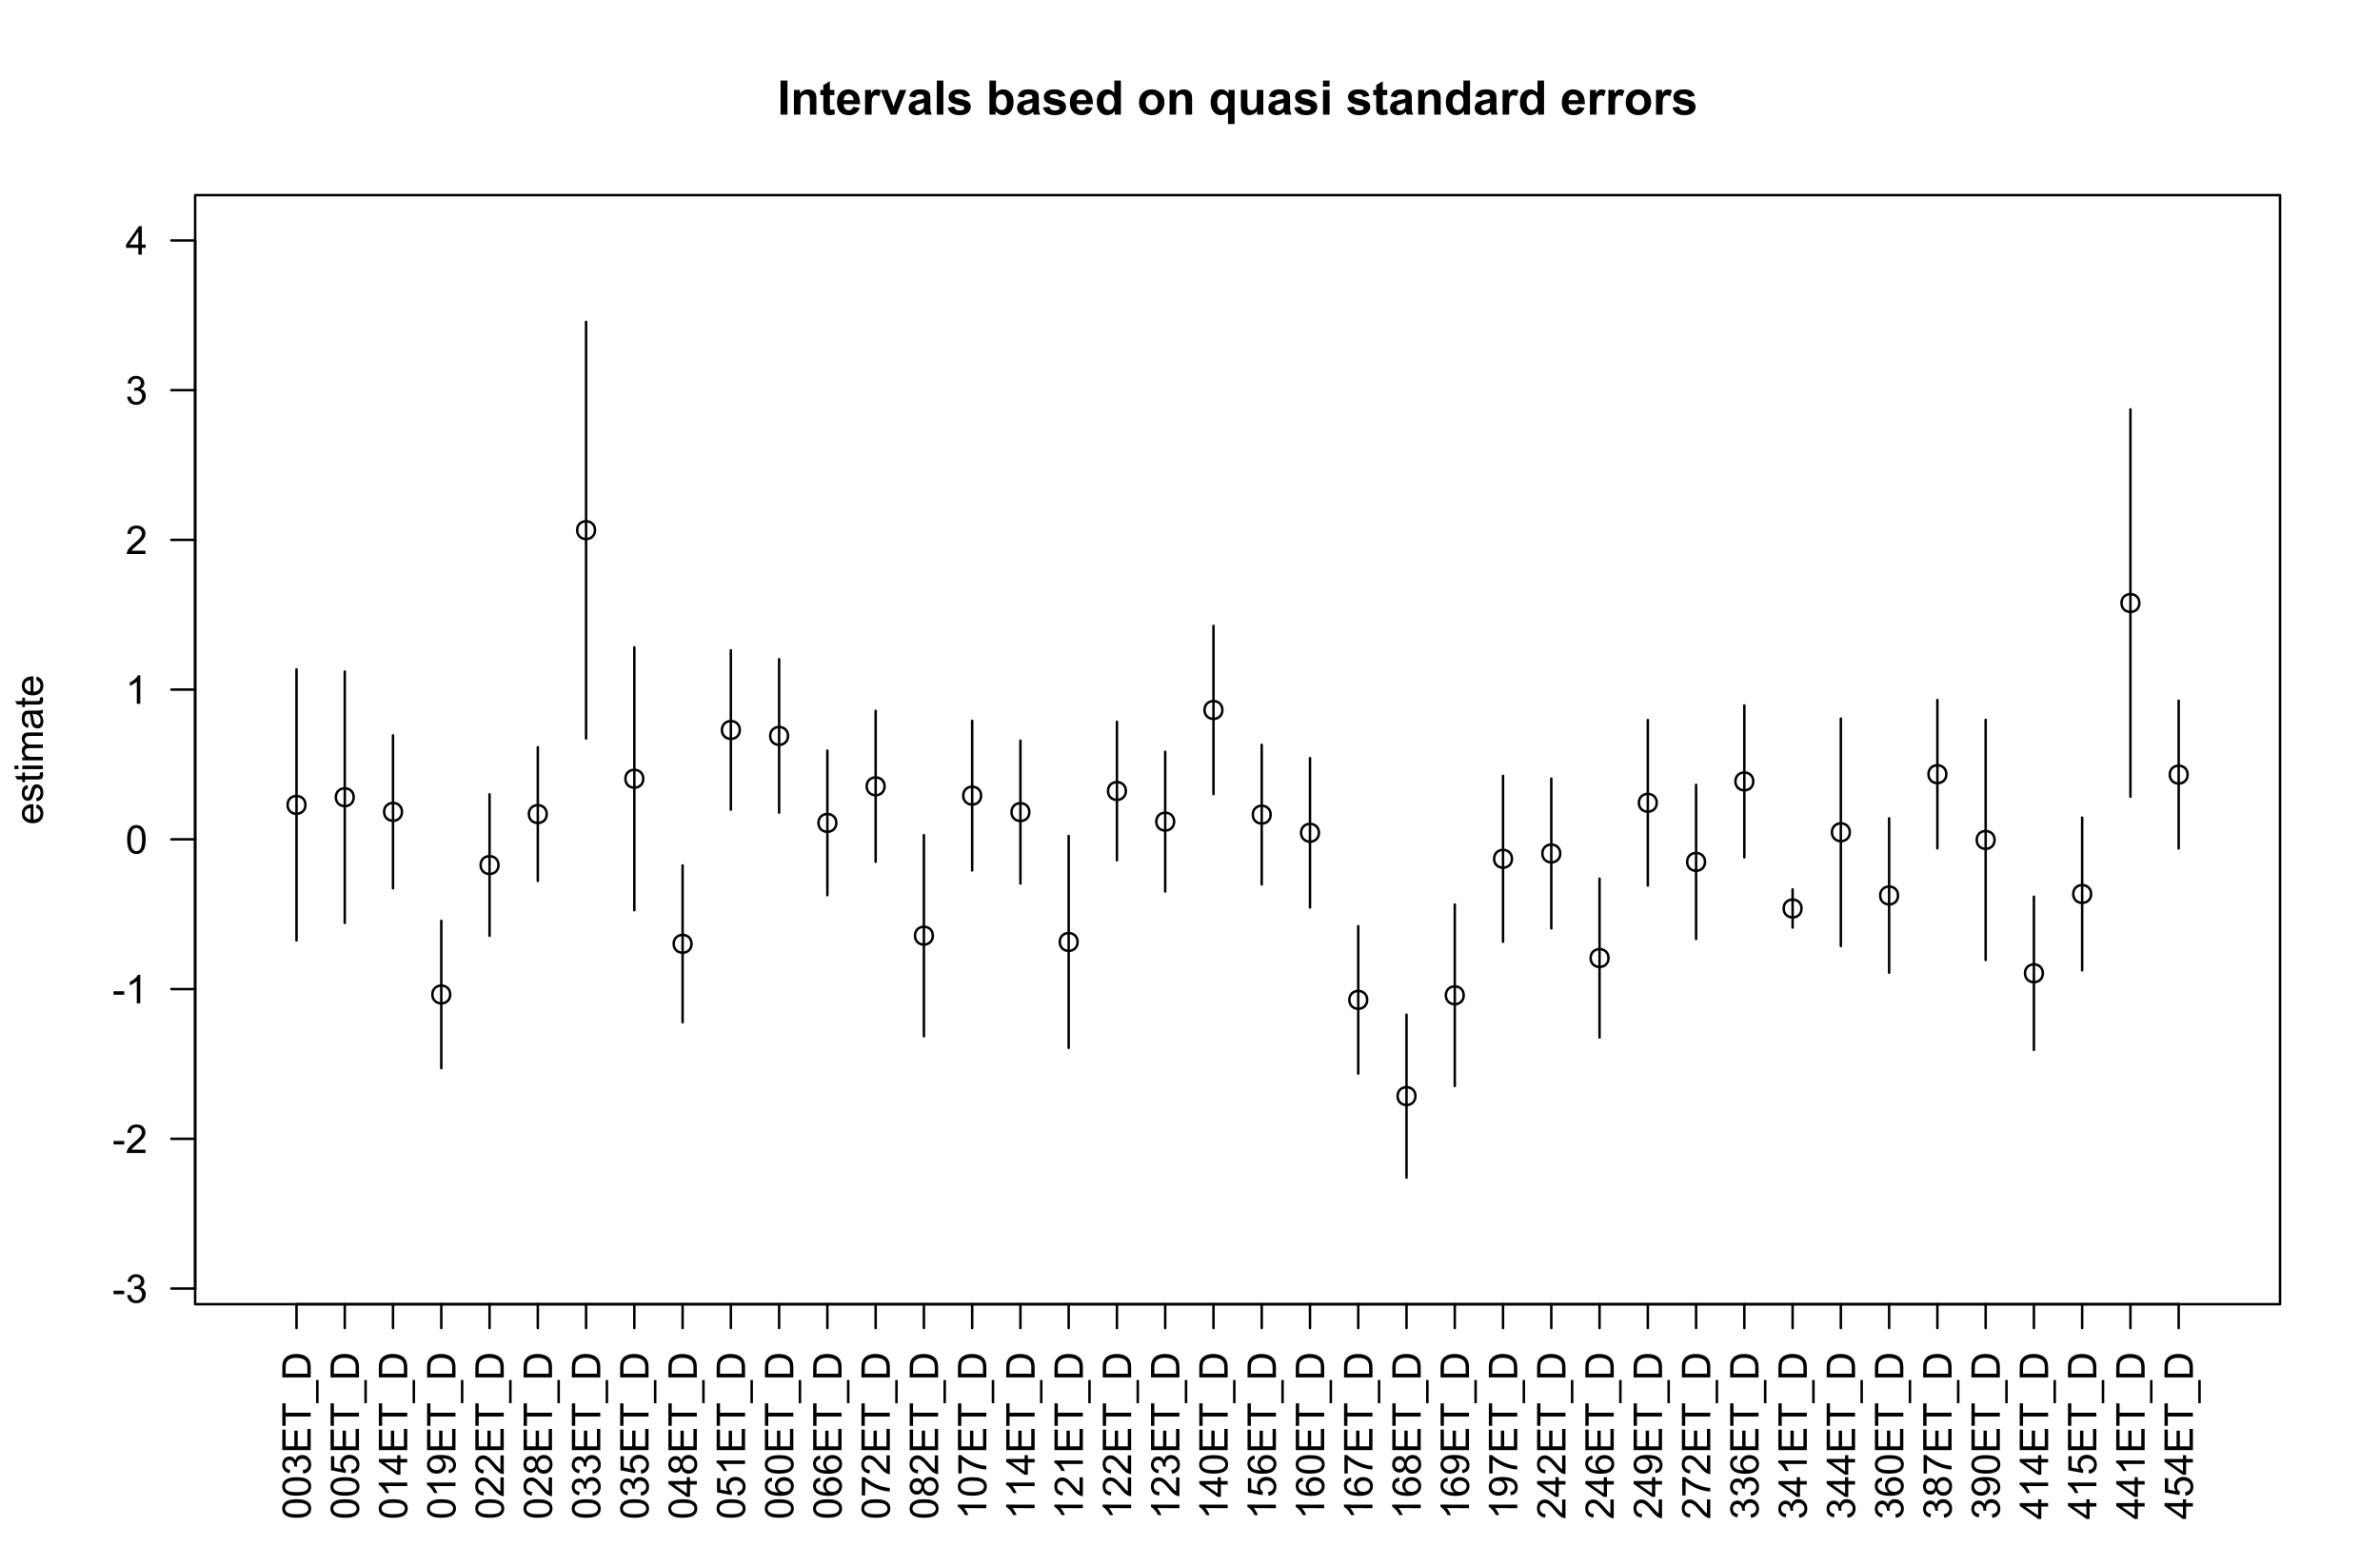 <?xml version="1.0" encoding="UTF-8"?>
<svg xmlns="http://www.w3.org/2000/svg" xmlns:xlink="http://www.w3.org/1999/xlink" width="720pt" height="468pt" viewBox="0 0 720 468" version="1.1">
<defs>
<g>
<symbol overflow="visible" id="glyph0-0">
<path style="stroke:none;" d="M 0 -1.5 L -7.5 -1.5 L -7.5 -7.5 L 0 -7.5 Z M -0.188 -1.688 L -0.188 -7.312 L -7.312 -7.312 L -7.312 -1.688 Z M -0.188 -1.688 "/>
</symbol>
<symbol overflow="visible" id="glyph0-1">
<path style="stroke:none;" d="M -4.234 -0.5 C -5.246 -0.496 -6.062 -0.602 -6.688 -0.812 C -7.305 -1.02 -7.785 -1.328 -8.121 -1.742 C -8.457 -2.152 -8.625 -2.672 -8.625 -3.301 C -8.625 -3.758 -8.531 -4.164 -8.348 -4.512 C -8.16 -4.859 -7.891 -5.145 -7.543 -5.371 C -7.191 -5.594 -6.766 -5.773 -6.266 -5.906 C -5.762 -6.035 -5.086 -6.098 -4.234 -6.102 C -3.223 -6.098 -2.41 -5.996 -1.793 -5.789 C -1.176 -5.578 -0.695 -5.266 -0.359 -4.859 C -0.02 -4.445 0.145 -3.926 0.148 -3.297 C 0.145 -2.465 -0.148 -1.816 -0.742 -1.348 C -1.457 -0.781 -2.621 -0.496 -4.234 -0.5 Z M -4.234 -1.582 C -2.824 -1.582 -1.887 -1.746 -1.418 -2.074 C -0.949 -2.402 -0.715 -2.809 -0.719 -3.297 C -0.715 -3.777 -0.949 -4.184 -1.422 -4.52 C -1.887 -4.848 -2.824 -5.016 -4.234 -5.016 C -5.648 -5.016 -6.59 -4.848 -7.055 -4.52 C -7.516 -4.188 -7.746 -3.777 -7.75 -3.289 C -7.746 -2.801 -7.543 -2.414 -7.137 -2.129 C -6.613 -1.762 -5.645 -1.582 -4.234 -1.582 Z M -4.234 -1.582 "/>
</symbol>
<symbol overflow="visible" id="glyph0-2">
<path style="stroke:none;" d="M -2.266 -0.504 L -2.406 -1.559 C -1.809 -1.68 -1.379 -1.883 -1.113 -2.176 C -0.848 -2.465 -0.715 -2.82 -0.719 -3.242 C -0.715 -3.734 -0.887 -4.152 -1.234 -4.496 C -1.574 -4.832 -2 -5.004 -2.512 -5.008 C -2.992 -5.004 -3.391 -4.848 -3.711 -4.535 C -4.023 -4.219 -4.184 -3.816 -4.184 -3.328 C -4.184 -3.129 -4.145 -2.879 -4.066 -2.586 L -4.992 -2.703 C -4.984 -2.77 -4.98 -2.828 -4.98 -2.871 C -4.98 -3.32 -5.098 -3.723 -5.332 -4.086 C -5.566 -4.441 -5.926 -4.621 -6.414 -4.625 C -6.801 -4.621 -7.121 -4.492 -7.375 -4.23 C -7.629 -3.969 -7.758 -3.629 -7.758 -3.219 C -7.758 -2.805 -7.629 -2.465 -7.371 -2.191 C -7.113 -1.918 -6.727 -1.742 -6.211 -1.664 L -6.398 -0.609 C -7.105 -0.738 -7.652 -1.031 -8.043 -1.488 C -8.43 -1.945 -8.625 -2.512 -8.625 -3.195 C -8.625 -3.66 -8.523 -4.094 -8.324 -4.488 C -8.121 -4.883 -7.848 -5.184 -7.5 -5.395 C -7.148 -5.602 -6.777 -5.707 -6.391 -5.707 C -6.02 -5.707 -5.684 -5.605 -5.379 -5.406 C -5.074 -5.207 -4.832 -4.914 -4.652 -4.523 C -4.535 -5.031 -4.289 -5.426 -3.922 -5.707 C -3.547 -5.988 -3.086 -6.129 -2.535 -6.129 C -1.781 -6.129 -1.145 -5.855 -0.629 -5.309 C -0.105 -4.762 0.152 -4.07 0.152 -3.234 C 0.152 -2.477 -0.07 -1.848 -0.52 -1.355 C -0.969 -0.855 -1.551 -0.574 -2.266 -0.504 Z M -2.266 -0.504 "/>
</symbol>
<symbol overflow="visible" id="glyph0-3">
<path style="stroke:none;" d="M 0 -0.949 L -8.59 -0.949 L -8.59 -7.16 L -7.578 -7.16 L -7.578 -2.086 L -4.945 -2.086 L -4.945 -6.836 L -3.938 -6.836 L -3.938 -2.086 L -1.012 -2.086 L -1.012 -7.359 L 0 -7.359 Z M 0 -0.949 "/>
</symbol>
<symbol overflow="visible" id="glyph0-4">
<path style="stroke:none;" d="M 0 -3.109 L -7.578 -3.113 L -7.578 -0.281 L -8.59 -0.281 L -8.59 -7.09 L -7.578 -7.09 L -7.578 -4.25 L 0 -4.25 Z M 0 -3.109 "/>
</symbol>
<symbol overflow="visible" id="glyph0-5">
<path style="stroke:none;" d="M 2.383 0.184 L 1.625 0.184 L 1.625 -6.809 L 2.387 -6.809 Z M 2.383 0.184 "/>
</symbol>
<symbol overflow="visible" id="glyph0-6">
<path style="stroke:none;" d="M 0 -0.926 L -8.59 -0.926 L -8.59 -3.887 C -8.59 -4.551 -8.547 -5.062 -8.469 -5.414 C -8.352 -5.906 -8.148 -6.324 -7.852 -6.676 C -7.469 -7.125 -6.977 -7.465 -6.383 -7.691 C -5.781 -7.914 -5.102 -8.027 -4.34 -8.027 C -3.688 -8.027 -3.109 -7.949 -2.605 -7.797 C -2.102 -7.645 -1.684 -7.449 -1.355 -7.211 C -1.02 -6.973 -0.762 -6.711 -0.574 -6.43 C -0.387 -6.145 -0.242 -5.805 -0.145 -5.406 C -0.047 -5.004 0 -4.543 0 -4.023 Z M -1.012 -2.062 L -1.012 -3.898 C -1.008 -4.461 -1.059 -4.906 -1.168 -5.227 C -1.27 -5.547 -1.422 -5.805 -1.617 -6 C -1.883 -6.27 -2.242 -6.477 -2.703 -6.629 C -3.156 -6.777 -3.711 -6.855 -4.359 -6.855 C -5.258 -6.855 -5.945 -6.707 -6.43 -6.41 C -6.91 -6.113 -7.234 -5.754 -7.398 -5.34 C -7.516 -5.031 -7.574 -4.543 -7.578 -3.867 L -7.578 -2.062 Z M -1.012 -2.062 "/>
</symbol>
<symbol overflow="visible" id="glyph0-7">
<path style="stroke:none;" d="M -2.25 -0.5 L -2.344 -1.605 C -1.805 -1.684 -1.398 -1.871 -1.125 -2.176 C -0.852 -2.473 -0.715 -2.836 -0.719 -3.258 C -0.715 -3.766 -0.906 -4.195 -1.293 -4.547 C -1.672 -4.898 -2.18 -5.074 -2.816 -5.074 C -3.414 -5.074 -3.891 -4.902 -4.242 -4.566 C -4.59 -4.227 -4.762 -3.785 -4.766 -3.242 C -4.762 -2.898 -4.684 -2.594 -4.531 -2.32 C -4.375 -2.047 -4.176 -1.832 -3.93 -1.676 L -4.062 -0.688 L -8.473 -1.52 L -8.473 -5.789 L -7.465 -5.789 L -7.465 -2.363 L -5.156 -1.898 C -5.516 -2.414 -5.695 -2.953 -5.695 -3.523 C -5.695 -4.27 -5.434 -4.902 -4.914 -5.422 C -4.395 -5.934 -3.727 -6.191 -2.91 -6.195 C -2.133 -6.191 -1.461 -5.965 -0.895 -5.516 C -0.199 -4.961 0.145 -4.211 0.148 -3.258 C 0.145 -2.477 -0.07 -1.836 -0.508 -1.344 C -0.941 -0.848 -1.523 -0.566 -2.25 -0.5 Z M -2.25 -0.5 "/>
</symbol>
<symbol overflow="visible" id="glyph0-8">
<path style="stroke:none;" d="M 0 -4.469 L 0 -3.414 L -6.719 -3.418 C -6.477 -3.16 -6.234 -2.828 -5.996 -2.418 C -5.75 -2.004 -5.57 -1.633 -5.449 -1.309 L -6.469 -1.309 C -6.742 -1.895 -7.078 -2.41 -7.477 -2.852 C -7.871 -3.293 -8.254 -3.605 -8.625 -3.793 L -8.625 -4.473 Z M 0 -4.469 "/>
</symbol>
<symbol overflow="visible" id="glyph0-9">
<path style="stroke:none;" d="M 0 -3.879 L -2.055 -3.879 L -2.055 -0.152 L -3.023 -0.152 L -8.59 -4.074 L -8.59 -4.934 L -3.023 -4.934 L -3.023 -6.094 L -2.055 -6.094 L -2.055 -4.934 L 0 -4.934 Z M -3.023 -3.879 L -6.898 -3.879 L -3.023 -1.191 Z M -3.023 -3.879 "/>
</symbol>
<symbol overflow="visible" id="glyph0-10">
<path style="stroke:none;" d="M -1.984 -0.656 L -2.078 -1.672 C -1.602 -1.75 -1.258 -1.914 -1.043 -2.16 C -0.824 -2.398 -0.715 -2.711 -0.719 -3.094 C -0.715 -3.414 -0.789 -3.695 -0.941 -3.945 C -1.086 -4.188 -1.285 -4.391 -1.535 -4.547 C -1.785 -4.703 -2.121 -4.832 -2.543 -4.938 C -2.965 -5.043 -3.395 -5.098 -3.832 -5.098 C -3.879 -5.098 -3.949 -5.094 -4.043 -5.094 C -3.707 -4.875 -3.434 -4.586 -3.223 -4.227 C -3.012 -3.859 -2.906 -3.465 -2.914 -3.039 C -2.91 -2.328 -3.168 -1.727 -3.688 -1.238 C -4.199 -0.742 -4.879 -0.496 -5.727 -0.5 C -6.594 -0.496 -7.297 -0.754 -7.828 -1.27 C -8.359 -1.781 -8.625 -2.426 -8.625 -3.199 C -8.625 -3.758 -8.473 -4.266 -8.172 -4.73 C -7.871 -5.191 -7.441 -5.543 -6.887 -5.785 C -6.328 -6.023 -5.523 -6.145 -4.469 -6.148 C -3.371 -6.145 -2.496 -6.027 -1.848 -5.789 C -1.191 -5.547 -0.695 -5.191 -0.359 -4.723 C -0.02 -4.254 0.145 -3.703 0.148 -3.07 C 0.145 -2.398 -0.039 -1.848 -0.41 -1.422 C -0.785 -0.996 -1.309 -0.742 -1.984 -0.656 Z M -5.777 -4.977 C -6.383 -4.973 -6.863 -4.812 -7.219 -4.492 C -7.57 -4.168 -7.746 -3.781 -7.75 -3.328 C -7.746 -2.859 -7.555 -2.449 -7.176 -2.102 C -6.789 -1.754 -6.293 -1.582 -5.688 -1.582 C -5.137 -1.582 -4.691 -1.746 -4.355 -2.078 C -4.012 -2.406 -3.844 -2.812 -3.844 -3.301 C -3.844 -3.785 -4.012 -4.188 -4.355 -4.504 C -4.691 -4.816 -5.168 -4.973 -5.777 -4.977 Z M -5.777 -4.977 "/>
</symbol>
<symbol overflow="visible" id="glyph0-11">
<path style="stroke:none;" d="M -1.012 -6.039 L 0 -6.039 L 0 -0.363 C -0.254 -0.355 -0.496 -0.395 -0.734 -0.488 C -1.117 -0.629 -1.5 -0.859 -1.875 -1.18 C -2.25 -1.496 -2.684 -1.957 -3.176 -2.562 C -3.941 -3.492 -4.547 -4.125 -4.992 -4.453 C -5.438 -4.781 -5.859 -4.945 -6.266 -4.945 C -6.68 -4.945 -7.031 -4.793 -7.32 -4.496 C -7.602 -4.195 -7.746 -3.809 -7.75 -3.328 C -7.746 -2.82 -7.594 -2.414 -7.293 -2.109 C -6.984 -1.805 -6.562 -1.648 -6.031 -1.648 L -6.141 -0.562 C -6.945 -0.637 -7.559 -0.914 -7.988 -1.402 C -8.41 -1.883 -8.625 -2.535 -8.625 -3.352 C -8.625 -4.176 -8.395 -4.828 -7.938 -5.309 C -7.48 -5.789 -6.914 -6.027 -6.242 -6.031 C -5.895 -6.027 -5.559 -5.957 -5.227 -5.82 C -4.891 -5.676 -4.539 -5.441 -4.176 -5.117 C -3.805 -4.789 -3.301 -4.25 -2.664 -3.492 C -2.129 -2.859 -1.77 -2.453 -1.582 -2.273 C -1.395 -2.094 -1.203 -1.945 -1.012 -1.828 Z M -1.012 -6.039 "/>
</symbol>
<symbol overflow="visible" id="glyph0-12">
<path style="stroke:none;" d="M -4.656 -2.121 C -4.816 -1.684 -5.047 -1.359 -5.344 -1.148 C -5.641 -0.938 -5.996 -0.832 -6.41 -0.832 C -7.035 -0.832 -7.559 -1.055 -7.984 -1.504 C -8.41 -1.953 -8.625 -2.551 -8.625 -3.301 C -8.625 -4.047 -8.406 -4.652 -7.973 -5.109 C -7.535 -5.566 -7.004 -5.793 -6.383 -5.797 C -5.977 -5.793 -5.629 -5.688 -5.34 -5.48 C -5.043 -5.27 -4.816 -4.953 -4.656 -4.531 C -4.48 -5.055 -4.203 -5.457 -3.824 -5.734 C -3.438 -6.008 -2.98 -6.145 -2.453 -6.148 C -1.715 -6.145 -1.098 -5.887 -0.602 -5.367 C -0.102 -4.844 0.145 -4.16 0.148 -3.316 C 0.145 -2.469 -0.102 -1.785 -0.605 -1.266 C -1.105 -0.746 -1.734 -0.484 -2.484 -0.488 C -3.039 -0.484 -3.504 -0.625 -3.887 -0.91 C -4.262 -1.191 -4.52 -1.598 -4.656 -2.121 Z M -6.445 -1.91 C -6.039 -1.91 -5.707 -2.039 -5.449 -2.301 C -5.191 -2.562 -5.062 -2.902 -5.062 -3.324 C -5.062 -3.727 -5.188 -4.059 -5.445 -4.32 C -5.695 -4.578 -6.012 -4.711 -6.387 -4.711 C -6.773 -4.711 -7.098 -4.574 -7.363 -4.309 C -7.625 -4.039 -7.758 -3.707 -7.758 -3.312 C -7.758 -2.906 -7.629 -2.574 -7.371 -2.309 C -7.113 -2.043 -6.805 -1.91 -6.445 -1.91 Z M -2.477 -1.57 C -2.176 -1.57 -1.887 -1.641 -1.605 -1.785 C -1.324 -1.926 -1.105 -2.137 -0.949 -2.422 C -0.793 -2.699 -0.715 -3.004 -0.719 -3.328 C -0.715 -3.832 -0.875 -4.246 -1.203 -4.578 C -1.523 -4.902 -1.938 -5.066 -2.441 -5.07 C -2.945 -5.066 -3.367 -4.898 -3.703 -4.562 C -4.035 -4.223 -4.199 -3.801 -4.203 -3.293 C -4.199 -2.797 -4.035 -2.383 -3.711 -2.059 C -3.379 -1.73 -2.969 -1.57 -2.477 -1.57 Z M -2.477 -1.57 "/>
</symbol>
<symbol overflow="visible" id="glyph0-13">
<path style="stroke:none;" d="M -6.484 -5.969 L -6.406 -4.922 C -6.812 -4.828 -7.113 -4.695 -7.305 -4.523 C -7.605 -4.238 -7.758 -3.887 -7.758 -3.469 C -7.758 -3.133 -7.664 -2.836 -7.477 -2.586 C -7.234 -2.25 -6.879 -1.988 -6.414 -1.797 C -5.949 -1.605 -5.289 -1.508 -4.43 -1.5 C -4.812 -1.754 -5.098 -2.062 -5.289 -2.434 C -5.473 -2.797 -5.566 -3.184 -5.57 -3.586 C -5.566 -4.289 -5.309 -4.887 -4.793 -5.383 C -4.277 -5.875 -3.609 -6.121 -2.789 -6.125 C -2.25 -6.121 -1.746 -6.004 -1.285 -5.773 C -0.816 -5.539 -0.461 -5.223 -0.219 -4.816 C 0.027 -4.41 0.145 -3.949 0.148 -3.434 C 0.145 -2.555 -0.176 -1.836 -0.82 -1.285 C -1.469 -0.727 -2.535 -0.449 -4.02 -0.453 C -5.676 -0.449 -6.883 -0.758 -7.641 -1.371 C -8.297 -1.906 -8.625 -2.625 -8.625 -3.535 C -8.625 -4.207 -8.434 -4.762 -8.055 -5.195 C -7.676 -5.625 -7.152 -5.883 -6.484 -5.969 Z M -2.781 -1.664 C -2.418 -1.664 -2.07 -1.738 -1.738 -1.895 C -1.406 -2.043 -1.152 -2.262 -0.98 -2.543 C -0.801 -2.82 -0.715 -3.109 -0.719 -3.414 C -0.715 -3.859 -0.895 -4.242 -1.258 -4.566 C -1.613 -4.883 -2.102 -5.043 -2.723 -5.047 C -3.312 -5.043 -3.781 -4.887 -4.125 -4.57 C -4.469 -4.25 -4.641 -3.852 -4.641 -3.375 C -4.641 -2.898 -4.469 -2.492 -4.129 -2.16 C -3.785 -1.828 -3.336 -1.664 -2.781 -1.664 Z M -2.781 -1.664 "/>
</symbol>
<symbol overflow="visible" id="glyph0-14">
<path style="stroke:none;" d="M -7.465 -0.57 L -8.477 -0.57 L -8.477 -6.129 L -7.656 -6.129 C -7.074 -5.582 -6.301 -5.039 -5.336 -4.504 C -4.371 -3.965 -3.379 -3.551 -2.359 -3.258 C -1.637 -3.047 -0.852 -2.91 0 -2.852 L 0 -1.77 C -0.676 -1.781 -1.492 -1.914 -2.449 -2.168 C -3.402 -2.422 -4.324 -2.785 -5.215 -3.262 C -6.105 -3.734 -6.855 -4.238 -7.465 -4.777 Z M -7.465 -0.57 "/>
</symbol>
<symbol overflow="visible" id="glyph0-15">
<path style="stroke:none;" d="M -2.004 -5.051 L -1.867 -6.141 C -1.23 -5.969 -0.738 -5.648 -0.387 -5.184 C -0.035 -4.719 0.141 -4.125 0.141 -3.406 C 0.141 -2.492 -0.137 -1.77 -0.699 -1.238 C -1.254 -0.703 -2.043 -0.438 -3.059 -0.441 C -4.105 -0.438 -4.918 -0.707 -5.496 -1.25 C -6.074 -1.785 -6.363 -2.484 -6.363 -3.348 C -6.363 -4.176 -6.078 -4.855 -5.512 -5.383 C -4.945 -5.91 -4.148 -6.176 -3.121 -6.176 C -3.055 -6.176 -2.961 -6.172 -2.84 -6.172 L -2.844 -1.531 C -2.156 -1.566 -1.633 -1.762 -1.27 -2.109 C -0.906 -2.457 -0.727 -2.891 -0.727 -3.41 C -0.727 -3.797 -0.828 -4.125 -1.031 -4.402 C -1.234 -4.672 -1.559 -4.891 -2.004 -5.051 Z M -3.711 -1.59 L -3.707 -5.062 C -4.227 -5.016 -4.621 -4.883 -4.887 -4.664 C -5.293 -4.328 -5.496 -3.891 -5.496 -3.359 C -5.496 -2.871 -5.332 -2.465 -5.008 -2.137 C -4.684 -1.805 -4.25 -1.621 -3.711 -1.59 Z M -3.711 -1.59 "/>
</symbol>
<symbol overflow="visible" id="glyph0-16">
<path style="stroke:none;" d="M -1.859 -0.371 L -2.023 -1.414 C -1.602 -1.469 -1.281 -1.633 -1.059 -1.902 C -0.836 -2.168 -0.727 -2.543 -0.727 -3.023 C -0.727 -3.508 -0.824 -3.867 -1.02 -4.102 C -1.215 -4.336 -1.445 -4.453 -1.715 -4.453 C -1.953 -4.453 -2.141 -4.348 -2.277 -4.141 C -2.367 -3.996 -2.488 -3.637 -2.637 -3.062 C -2.832 -2.289 -3 -1.754 -3.145 -1.457 C -3.285 -1.156 -3.48 -0.93 -3.734 -0.777 C -3.984 -0.621 -4.266 -0.543 -4.57 -0.547 C -4.844 -0.543 -5.098 -0.605 -5.34 -0.734 C -5.574 -0.859 -5.773 -1.035 -5.93 -1.254 C -6.047 -1.418 -6.148 -1.641 -6.234 -1.926 C -6.32 -2.207 -6.363 -2.512 -6.363 -2.836 C -6.363 -3.324 -6.293 -3.75 -6.152 -4.121 C -6.012 -4.488 -5.82 -4.762 -5.578 -4.938 C -5.336 -5.113 -5.016 -5.234 -4.617 -5.305 L -4.477 -4.273 C -4.797 -4.223 -5.047 -4.086 -5.227 -3.863 C -5.406 -3.637 -5.496 -3.32 -5.496 -2.914 C -5.496 -2.426 -5.414 -2.082 -5.254 -1.875 C -5.094 -1.668 -4.906 -1.562 -4.695 -1.566 C -4.555 -1.562 -4.434 -1.605 -4.324 -1.695 C -4.211 -1.777 -4.117 -1.914 -4.043 -2.098 C -4.004 -2.203 -3.914 -2.512 -3.773 -3.031 C -3.57 -3.773 -3.406 -4.293 -3.281 -4.59 C -3.156 -4.879 -2.973 -5.113 -2.73 -5.285 C -2.488 -5.453 -2.188 -5.535 -1.828 -5.539 C -1.477 -5.535 -1.145 -5.434 -0.832 -5.23 C -0.52 -5.023 -0.277 -4.727 -0.113 -4.34 C 0.059 -3.953 0.141 -3.516 0.141 -3.031 C 0.141 -2.219 -0.027 -1.602 -0.363 -1.18 C -0.699 -0.754 -1.195 -0.484 -1.859 -0.371 Z M -1.859 -0.371 "/>
</symbol>
<symbol overflow="visible" id="glyph0-17">
<path style="stroke:none;" d="M -0.941 -3.094 L -0.012 -3.246 C 0.051 -2.949 0.082 -2.684 0.082 -2.449 C 0.082 -2.066 0.023 -1.77 -0.098 -1.559 C -0.219 -1.348 -0.379 -1.199 -0.574 -1.113 C -0.77 -1.027 -1.184 -0.984 -1.82 -0.984 L -5.402 -0.984 L -5.402 -0.211 L -6.223 -0.211 L -6.223 -0.984 L -7.766 -0.984 L -8.398 -2.035 L -6.223 -2.035 L -6.223 -3.094 L -5.402 -3.094 L -5.402 -2.035 L -1.762 -2.031 C -1.461 -2.027 -1.27 -2.047 -1.184 -2.086 C -1.098 -2.125 -1.027 -2.184 -0.977 -2.27 C -0.926 -2.352 -0.902 -2.473 -0.902 -2.633 C -0.902 -2.742 -0.914 -2.898 -0.941 -3.094 Z M -0.941 -3.094 "/>
</symbol>
<symbol overflow="visible" id="glyph0-18">
<path style="stroke:none;" d="M -7.375 -0.797 L -8.59 -0.797 L -8.59 -1.852 L -7.375 -1.852 Z M 0 -0.797 L -6.223 -0.797 L -6.223 -1.852 L 0 -1.852 Z M 0 -0.797 "/>
</symbol>
<symbol overflow="visible" id="glyph0-19">
<path style="stroke:none;" d="M 0 -0.789 L -6.223 -0.793 L -6.223 -1.734 L -5.352 -1.734 C -5.648 -1.93 -5.895 -2.188 -6.082 -2.512 C -6.27 -2.836 -6.363 -3.207 -6.363 -3.621 C -6.363 -4.082 -6.266 -4.457 -6.074 -4.754 C -5.883 -5.043 -5.617 -5.254 -5.273 -5.379 C -6 -5.871 -6.363 -6.512 -6.363 -7.301 C -6.363 -7.918 -6.191 -8.391 -5.848 -8.723 C -5.504 -9.055 -4.977 -9.223 -4.27 -9.223 L 0 -9.223 L 0 -8.172 L -3.918 -8.172 C -4.336 -8.168 -4.641 -8.133 -4.828 -8.07 C -5.016 -8 -5.164 -7.879 -5.277 -7.699 C -5.391 -7.52 -5.449 -7.309 -5.449 -7.066 C -5.449 -6.629 -5.301 -6.266 -5.012 -5.977 C -4.719 -5.688 -4.254 -5.543 -3.613 -5.543 L 0 -5.543 L 0 -4.488 L -4.043 -4.488 C -4.512 -4.488 -4.863 -4.402 -5.098 -4.23 C -5.332 -4.059 -5.449 -3.777 -5.449 -3.387 C -5.449 -3.09 -5.371 -2.812 -5.215 -2.562 C -5.059 -2.309 -4.828 -2.129 -4.527 -2.016 C -4.227 -1.902 -3.793 -1.844 -3.227 -1.848 L 0 -1.844 Z M 0 -0.789 "/>
</symbol>
<symbol overflow="visible" id="glyph0-20">
<path style="stroke:none;" d="M -0.766 -4.852 C -0.434 -4.461 -0.199 -4.082 -0.062 -3.723 C 0.074 -3.355 0.141 -2.969 0.141 -2.562 C 0.141 -1.875 -0.023 -1.352 -0.359 -0.984 C -0.688 -0.617 -1.117 -0.434 -1.641 -0.434 C -1.945 -0.434 -2.223 -0.5 -2.473 -0.641 C -2.723 -0.777 -2.926 -0.961 -3.082 -1.188 C -3.234 -1.41 -3.348 -1.664 -3.43 -1.945 C -3.477 -2.152 -3.531 -2.465 -3.586 -2.883 C -3.688 -3.734 -3.809 -4.359 -3.949 -4.766 C -4.09 -4.766 -4.18 -4.77 -4.227 -4.77 C -4.648 -4.77 -4.953 -4.668 -5.133 -4.469 C -5.371 -4.199 -5.488 -3.801 -5.492 -3.27 C -5.488 -2.773 -5.402 -2.406 -5.23 -2.172 C -5.055 -1.934 -4.746 -1.758 -4.305 -1.648 L -4.445 -0.617 C -4.887 -0.707 -5.242 -0.863 -5.516 -1.078 C -5.781 -1.293 -5.992 -1.602 -6.141 -2.012 C -6.289 -2.414 -6.363 -2.887 -6.363 -3.422 C -6.363 -3.953 -6.301 -4.383 -6.176 -4.715 C -6.051 -5.047 -5.891 -5.293 -5.703 -5.449 C -5.512 -5.605 -5.273 -5.715 -4.984 -5.777 C -4.805 -5.809 -4.48 -5.824 -4.016 -5.828 L -2.605 -5.828 C -1.625 -5.824 -1.004 -5.848 -0.746 -5.895 C -0.48 -5.941 -0.234 -6.031 0 -6.164 L 0 -5.062 C -0.219 -4.953 -0.473 -4.883 -0.766 -4.852 Z M -3.121 -4.766 C -2.961 -4.375 -2.828 -3.801 -2.727 -3.039 C -2.66 -2.605 -2.59 -2.301 -2.516 -2.121 C -2.434 -1.941 -2.32 -1.801 -2.172 -1.703 C -2.02 -1.605 -1.852 -1.559 -1.672 -1.559 C -1.387 -1.559 -1.152 -1.664 -0.965 -1.875 C -0.773 -2.086 -0.68 -2.398 -0.684 -2.812 C -0.68 -3.219 -0.77 -3.578 -0.949 -3.895 C -1.129 -4.211 -1.371 -4.445 -1.68 -4.594 C -1.918 -4.707 -2.27 -4.762 -2.734 -4.766 Z M -3.121 -4.766 "/>
</symbol>
<symbol overflow="visible" id="glyph1-0">
<path style="stroke:none;" d="M 1.5 0 L 1.5 -7.5 L 7.5 -7.5 L 7.5 0 Z M 1.688 -0.188 L 7.312 -0.188 L 7.312 -7.312 L 1.688 -7.312 Z M 1.688 -0.188 "/>
</symbol>
<symbol overflow="visible" id="glyph1-1">
<path style="stroke:none;" d="M 0.383 -2.578 L 0.383 -3.641 L 3.621 -3.641 L 3.621 -2.578 Z M 0.383 -2.578 "/>
</symbol>
<symbol overflow="visible" id="glyph1-2">
<path style="stroke:none;" d="M 0.504 -2.266 L 1.559 -2.406 C 1.68 -1.809 1.883 -1.379 2.176 -1.113 C 2.465 -0.848 2.82 -0.715 3.242 -0.719 C 3.734 -0.715 4.152 -0.887 4.496 -1.234 C 4.832 -1.574 5.004 -2 5.008 -2.516 C 5.004 -2.996 4.848 -3.395 4.535 -3.711 C 4.219 -4.023 3.816 -4.184 3.328 -4.184 C 3.129 -4.184 2.879 -4.145 2.586 -4.066 L 2.703 -4.992 C 2.766 -4.984 2.824 -4.98 2.871 -4.98 C 3.32 -4.98 3.723 -5.098 4.086 -5.332 C 4.441 -5.566 4.621 -5.926 4.625 -6.414 C 4.621 -6.801 4.492 -7.121 4.23 -7.375 C 3.965 -7.629 3.625 -7.758 3.219 -7.758 C 2.805 -7.758 2.465 -7.629 2.191 -7.371 C 1.918 -7.113 1.742 -6.727 1.664 -6.211 L 0.609 -6.398 C 0.738 -7.105 1.031 -7.652 1.488 -8.043 C 1.941 -8.43 2.508 -8.625 3.195 -8.625 C 3.66 -8.625 4.094 -8.523 4.488 -8.324 C 4.879 -8.121 5.18 -7.848 5.391 -7.5 C 5.602 -7.148 5.707 -6.777 5.707 -6.391 C 5.707 -6.02 5.605 -5.684 5.406 -5.379 C 5.207 -5.074 4.914 -4.832 4.523 -4.652 C 5.031 -4.535 5.426 -4.289 5.707 -3.922 C 5.988 -3.547 6.129 -3.086 6.129 -2.539 C 6.129 -1.785 5.855 -1.148 5.309 -0.629 C 4.762 -0.105 4.07 0.152 3.234 0.152 C 2.477 0.152 1.848 -0.07 1.355 -0.52 C 0.855 -0.969 0.574 -1.551 0.504 -2.266 Z M 0.504 -2.266 "/>
</symbol>
<symbol overflow="visible" id="glyph1-3">
<path style="stroke:none;" d="M 6.039 -1.016 L 6.039 0 L 0.363 0 C 0.355 -0.254 0.395 -0.496 0.484 -0.734 C 0.629 -1.117 0.859 -1.5 1.18 -1.875 C 1.492 -2.25 1.953 -2.684 2.562 -3.176 C 3.492 -3.941 4.125 -4.547 4.453 -4.992 C 4.781 -5.438 4.945 -5.859 4.945 -6.266 C 4.945 -6.68 4.793 -7.031 4.496 -7.32 C 4.191 -7.602 3.805 -7.746 3.328 -7.75 C 2.82 -7.746 2.414 -7.594 2.109 -7.293 C 1.805 -6.984 1.648 -6.562 1.648 -6.031 L 0.562 -6.141 C 0.633 -6.945 0.91 -7.559 1.398 -7.988 C 1.879 -8.41 2.531 -8.625 3.352 -8.625 C 4.172 -8.625 4.824 -8.395 5.309 -7.938 C 5.789 -7.48 6.027 -6.914 6.031 -6.242 C 6.027 -5.895 5.957 -5.559 5.82 -5.227 C 5.676 -4.891 5.441 -4.539 5.117 -4.176 C 4.789 -3.805 4.25 -3.301 3.492 -2.664 C 2.859 -2.129 2.453 -1.77 2.273 -1.582 C 2.094 -1.395 1.945 -1.203 1.828 -1.016 Z M 6.039 -1.016 "/>
</symbol>
<symbol overflow="visible" id="glyph1-4">
<path style="stroke:none;" d="M 4.469 0 L 3.414 0 L 3.414 -6.719 C 3.16 -6.477 2.828 -6.234 2.414 -5.996 C 2 -5.75 1.629 -5.57 1.305 -5.449 L 1.305 -6.469 C 1.895 -6.742 2.41 -7.078 2.852 -7.477 C 3.293 -7.871 3.605 -8.254 3.789 -8.625 L 4.469 -8.625 Z M 4.469 0 "/>
</symbol>
<symbol overflow="visible" id="glyph1-5">
<path style="stroke:none;" d="M 0.5 -4.234 C 0.496 -5.246 0.602 -6.062 0.812 -6.688 C 1.02 -7.305 1.328 -7.785 1.742 -8.121 C 2.148 -8.457 2.668 -8.625 3.297 -8.625 C 3.758 -8.625 4.164 -8.531 4.512 -8.348 C 4.855 -8.16 5.141 -7.891 5.371 -7.543 C 5.594 -7.191 5.773 -6.766 5.906 -6.266 C 6.035 -5.762 6.098 -5.086 6.102 -4.234 C 6.098 -3.227 5.996 -2.414 5.789 -1.797 C 5.578 -1.176 5.266 -0.695 4.859 -0.359 C 4.445 -0.02 3.926 0.145 3.297 0.148 C 2.465 0.145 1.816 -0.148 1.348 -0.742 C 0.781 -1.457 0.496 -2.621 0.5 -4.234 Z M 1.582 -4.234 C 1.582 -2.824 1.746 -1.887 2.074 -1.418 C 2.402 -0.949 2.809 -0.715 3.297 -0.719 C 3.777 -0.715 4.184 -0.949 4.52 -1.422 C 4.848 -1.887 5.016 -2.824 5.016 -4.234 C 5.016 -5.648 4.848 -6.59 4.52 -7.055 C 4.184 -7.516 3.773 -7.746 3.289 -7.75 C 2.801 -7.746 2.414 -7.543 2.125 -7.137 C 1.762 -6.613 1.582 -5.645 1.582 -4.234 Z M 1.582 -4.234 "/>
</symbol>
<symbol overflow="visible" id="glyph1-6">
<path style="stroke:none;" d="M 3.879 0 L 3.879 -2.055 L 0.152 -2.055 L 0.152 -3.023 L 4.07 -8.59 L 4.934 -8.59 L 4.934 -3.023 L 6.094 -3.023 L 6.094 -2.055 L 4.934 -2.055 L 4.934 0 Z M 3.879 -3.023 L 3.879 -6.898 L 1.188 -3.023 Z M 3.879 -3.023 "/>
</symbol>
<symbol overflow="visible" id="glyph2-0">
<path style="stroke:none;" d="M 1.801 0 L 1.801 -9 L 9 -9 L 9 0 Z M 2.023 -0.227 L 8.773 -0.227 L 8.773 -8.773 L 2.023 -8.773 Z M 2.023 -0.227 "/>
</symbol>
<symbol overflow="visible" id="glyph2-1">
<path style="stroke:none;" d="M 0.984 0 L 0.984 -10.309 L 3.066 -10.309 L 3.066 0 Z M 0.984 0 "/>
</symbol>
<symbol overflow="visible" id="glyph2-2">
<path style="stroke:none;" d="M 7.824 0 L 5.852 0 L 5.852 -3.812 C 5.848 -4.613 5.805 -5.133 5.723 -5.375 C 5.637 -5.609 5.5 -5.793 5.312 -5.926 C 5.121 -6.055 4.891 -6.121 4.625 -6.125 C 4.281 -6.121 3.977 -6.027 3.703 -5.844 C 3.43 -5.652 3.242 -5.406 3.145 -5.098 C 3.043 -4.785 2.992 -4.211 2.996 -3.383 L 2.996 0 L 1.02 0 L 1.02 -7.469 L 2.855 -7.469 L 2.855 -6.371 C 3.504 -7.211 4.324 -7.633 5.316 -7.637 C 5.746 -7.633 6.145 -7.555 6.508 -7.398 C 6.867 -7.238 7.141 -7.039 7.328 -6.797 C 7.512 -6.555 7.641 -6.277 7.715 -5.969 C 7.785 -5.656 7.82 -5.215 7.824 -4.641 Z M 7.824 0 "/>
</symbol>
<symbol overflow="visible" id="glyph2-3">
<path style="stroke:none;" d="M 4.457 -7.469 L 4.457 -5.891 L 3.109 -5.891 L 3.109 -2.883 C 3.105 -2.273 3.117 -1.918 3.145 -1.816 C 3.168 -1.715 3.227 -1.629 3.32 -1.566 C 3.41 -1.496 3.523 -1.465 3.656 -1.469 C 3.836 -1.465 4.098 -1.527 4.449 -1.66 L 4.621 -0.125 C 4.156 0.07 3.637 0.164 3.059 0.168 C 2.699 0.164 2.375 0.105 2.094 -0.012 C 1.805 -0.129 1.598 -0.281 1.465 -0.473 C 1.332 -0.66 1.238 -0.918 1.188 -1.246 C 1.145 -1.473 1.125 -1.938 1.125 -2.637 L 1.125 -5.891 L 0.219 -5.891 L 0.219 -7.469 L 1.125 -7.469 L 1.125 -8.949 L 3.109 -10.105 L 3.109 -7.469 Z M 4.457 -7.469 "/>
</symbol>
<symbol overflow="visible" id="glyph2-4">
<path style="stroke:none;" d="M 5.359 -2.375 L 7.328 -2.047 C 7.07 -1.32 6.668 -0.773 6.125 -0.398 C 5.578 -0.023 4.898 0.164 4.078 0.168 C 2.777 0.164 1.816 -0.258 1.195 -1.105 C 0.703 -1.781 0.457 -2.637 0.457 -3.676 C 0.457 -4.91 0.777 -5.883 1.426 -6.586 C 2.07 -7.285 2.891 -7.633 3.883 -7.637 C 4.988 -7.633 5.863 -7.266 6.508 -6.535 C 7.148 -5.797 7.457 -4.676 7.434 -3.164 L 2.48 -3.164 C 2.492 -2.578 2.652 -2.121 2.961 -1.797 C 3.262 -1.469 3.641 -1.305 4.098 -1.309 C 4.402 -1.305 4.664 -1.391 4.879 -1.559 C 5.086 -1.727 5.246 -1.996 5.359 -2.375 Z M 5.469 -4.375 C 5.453 -4.941 5.309 -5.375 5.027 -5.676 C 4.746 -5.973 4.402 -6.121 4 -6.125 C 3.566 -6.121 3.211 -5.965 2.934 -5.652 C 2.648 -5.336 2.508 -4.91 2.516 -4.375 Z M 5.469 -4.375 "/>
</symbol>
<symbol overflow="visible" id="glyph2-5">
<path style="stroke:none;" d="M 2.926 0 L 0.949 0 L 0.949 -7.469 L 2.785 -7.469 L 2.785 -6.406 C 3.094 -6.902 3.375 -7.234 3.629 -7.395 C 3.879 -7.555 4.164 -7.633 4.484 -7.637 C 4.93 -7.633 5.363 -7.508 5.785 -7.262 L 5.176 -5.539 C 4.84 -5.75 4.531 -5.859 4.246 -5.863 C 3.969 -5.859 3.734 -5.781 3.543 -5.633 C 3.348 -5.477 3.195 -5.203 3.09 -4.809 C 2.977 -4.406 2.922 -3.57 2.926 -2.305 Z M 2.926 0 "/>
</symbol>
<symbol overflow="visible" id="glyph2-6">
<path style="stroke:none;" d="M 3.086 0 L 0.078 -7.469 L 2.152 -7.469 L 3.559 -3.656 L 3.965 -2.383 C 4.07 -2.703 4.137 -2.918 4.168 -3.023 C 4.23 -3.234 4.301 -3.445 4.379 -3.656 L 5.801 -7.469 L 7.832 -7.469 L 4.867 0 Z M 3.086 0 "/>
</symbol>
<symbol overflow="visible" id="glyph2-7">
<path style="stroke:none;" d="M 2.512 -5.188 L 0.719 -5.512 C 0.918 -6.23 1.266 -6.766 1.758 -7.113 C 2.25 -7.461 2.98 -7.633 3.953 -7.637 C 4.832 -7.633 5.488 -7.531 5.918 -7.324 C 6.348 -7.113 6.648 -6.848 6.828 -6.527 C 7 -6.207 7.09 -5.617 7.094 -4.762 L 7.074 -2.453 C 7.07 -1.793 7.102 -1.309 7.168 -1 C 7.227 -0.688 7.348 -0.355 7.523 0 L 5.57 0 C 5.516 -0.129 5.453 -0.32 5.379 -0.582 C 5.344 -0.695 5.32 -0.773 5.309 -0.816 C 4.969 -0.484 4.605 -0.238 4.223 -0.078 C 3.836 0.086 3.426 0.164 2.996 0.168 C 2.223 0.164 1.617 -0.043 1.176 -0.457 C 0.73 -0.871 0.508 -1.398 0.512 -2.039 C 0.508 -2.461 0.609 -2.836 0.812 -3.168 C 1.012 -3.496 1.293 -3.75 1.66 -3.926 C 2.02 -4.102 2.547 -4.254 3.234 -4.387 C 4.156 -4.559 4.793 -4.719 5.152 -4.871 L 5.152 -5.07 C 5.148 -5.445 5.055 -5.719 4.871 -5.883 C 4.68 -6.043 4.328 -6.121 3.812 -6.125 C 3.457 -6.121 3.184 -6.055 2.988 -5.918 C 2.789 -5.777 2.629 -5.531 2.512 -5.188 Z M 5.152 -3.586 C 4.895 -3.5 4.496 -3.398 3.949 -3.285 C 3.402 -3.164 3.043 -3.047 2.875 -2.938 C 2.613 -2.75 2.484 -2.52 2.488 -2.242 C 2.484 -1.965 2.586 -1.727 2.797 -1.523 C 3 -1.32 3.266 -1.219 3.586 -1.223 C 3.941 -1.219 4.281 -1.336 4.605 -1.574 C 4.844 -1.75 5 -1.969 5.078 -2.23 C 5.125 -2.395 5.148 -2.715 5.152 -3.191 Z M 5.152 -3.586 "/>
</symbol>
<symbol overflow="visible" id="glyph2-8">
<path style="stroke:none;" d="M 1.035 0 L 1.035 -10.309 L 3.008 -10.309 L 3.008 0 Z M 1.035 0 "/>
</symbol>
<symbol overflow="visible" id="glyph2-9">
<path style="stroke:none;" d="M 0.336 -2.129 L 2.32 -2.434 C 2.402 -2.043 2.57 -1.75 2.832 -1.555 C 3.086 -1.352 3.449 -1.254 3.918 -1.258 C 4.426 -1.254 4.809 -1.348 5.07 -1.539 C 5.238 -1.668 5.324 -1.844 5.328 -2.066 C 5.324 -2.215 5.277 -2.34 5.188 -2.441 C 5.086 -2.531 4.867 -2.617 4.527 -2.699 C 2.93 -3.047 1.918 -3.367 1.496 -3.664 C 0.902 -4.062 0.609 -4.625 0.613 -5.344 C 0.609 -5.988 0.863 -6.531 1.379 -6.973 C 1.887 -7.414 2.68 -7.633 3.754 -7.637 C 4.773 -7.633 5.531 -7.469 6.031 -7.137 C 6.523 -6.801 6.867 -6.309 7.059 -5.66 L 5.195 -5.316 C 5.113 -5.602 4.961 -5.824 4.742 -5.98 C 4.516 -6.133 4.199 -6.211 3.789 -6.215 C 3.266 -6.211 2.895 -6.137 2.672 -5.996 C 2.52 -5.891 2.441 -5.758 2.445 -5.598 C 2.441 -5.453 2.508 -5.336 2.645 -5.238 C 2.816 -5.105 3.434 -4.918 4.488 -4.684 C 5.539 -4.441 6.273 -4.148 6.695 -3.805 C 7.105 -3.449 7.312 -2.961 7.312 -2.336 C 7.312 -1.648 7.023 -1.059 6.453 -0.57 C 5.879 -0.078 5.035 0.164 3.918 0.168 C 2.898 0.164 2.094 -0.039 1.5 -0.449 C 0.906 -0.859 0.516 -1.418 0.336 -2.129 Z M 0.336 -2.129 "/>
</symbol>
<symbol overflow="visible" id="glyph2-10">
<path style="stroke:none;" d=""/>
</symbol>
<symbol overflow="visible" id="glyph2-11">
<path style="stroke:none;" d="M 0.949 0 L 0.949 -10.309 L 2.926 -10.309 L 2.926 -6.594 C 3.531 -7.285 4.254 -7.633 5.09 -7.637 C 5.996 -7.633 6.75 -7.305 7.348 -6.648 C 7.941 -5.988 8.238 -5.043 8.242 -3.812 C 8.238 -2.535 7.934 -1.551 7.328 -0.863 C 6.719 -0.176 5.98 0.164 5.117 0.168 C 4.688 0.164 4.27 0.059 3.855 -0.152 C 3.441 -0.363 3.082 -0.676 2.785 -1.098 L 2.785 0 Z M 2.91 -3.895 C 2.906 -3.117 3.027 -2.547 3.277 -2.18 C 3.613 -1.652 4.07 -1.387 4.641 -1.391 C 5.074 -1.387 5.445 -1.574 5.754 -1.949 C 6.059 -2.32 6.211 -2.906 6.215 -3.711 C 6.211 -4.562 6.055 -5.18 5.75 -5.559 C 5.438 -5.934 5.043 -6.121 4.562 -6.125 C 4.086 -6.121 3.691 -5.938 3.379 -5.57 C 3.062 -5.199 2.906 -4.641 2.91 -3.895 Z M 2.91 -3.895 "/>
</symbol>
<symbol overflow="visible" id="glyph2-12">
<path style="stroke:none;" d="M 7.883 0 L 6.047 0 L 6.047 -1.098 C 5.742 -0.668 5.379 -0.352 4.965 -0.145 C 4.547 0.062 4.129 0.164 3.711 0.168 C 2.852 0.164 2.117 -0.18 1.508 -0.867 C 0.891 -1.559 0.586 -2.523 0.59 -3.762 C 0.586 -5.027 0.883 -5.988 1.48 -6.648 C 2.074 -7.305 2.828 -7.633 3.742 -7.637 C 4.574 -7.633 5.297 -7.285 5.906 -6.594 L 5.906 -10.309 L 7.883 -10.309 Z M 2.609 -3.895 C 2.605 -3.094 2.715 -2.516 2.938 -2.164 C 3.254 -1.645 3.699 -1.387 4.273 -1.391 C 4.727 -1.387 5.113 -1.582 5.434 -1.969 C 5.75 -2.355 5.91 -2.934 5.914 -3.707 C 5.91 -4.562 5.758 -5.18 5.449 -5.559 C 5.137 -5.934 4.738 -6.121 4.262 -6.125 C 3.789 -6.121 3.398 -5.938 3.082 -5.566 C 2.766 -5.191 2.605 -4.633 2.609 -3.895 Z M 2.609 -3.895 "/>
</symbol>
<symbol overflow="visible" id="glyph2-13">
<path style="stroke:none;" d="M 0.578 -3.84 C 0.574 -4.492 0.734 -5.129 1.062 -5.742 C 1.383 -6.355 1.84 -6.824 2.434 -7.148 C 3.023 -7.473 3.688 -7.633 4.422 -7.637 C 5.551 -7.633 6.477 -7.266 7.199 -6.535 C 7.918 -5.797 8.277 -4.871 8.281 -3.754 C 8.277 -2.621 7.914 -1.684 7.188 -0.945 C 6.457 -0.203 5.539 0.164 4.438 0.168 C 3.75 0.164 3.098 0.012 2.477 -0.293 C 1.855 -0.602 1.383 -1.055 1.062 -1.652 C 0.734 -2.25 0.574 -2.977 0.578 -3.84 Z M 2.602 -3.734 C 2.602 -2.988 2.777 -2.422 3.129 -2.031 C 3.48 -1.637 3.914 -1.441 4.43 -1.441 C 4.945 -1.441 5.375 -1.637 5.727 -2.031 C 6.07 -2.422 6.246 -2.992 6.25 -3.746 C 6.246 -4.473 6.07 -5.035 5.727 -5.434 C 5.375 -5.824 4.945 -6.023 4.43 -6.027 C 3.914 -6.023 3.48 -5.824 3.129 -5.434 C 2.777 -5.035 2.602 -4.469 2.602 -3.734 Z M 2.602 -3.734 "/>
</symbol>
<symbol overflow="visible" id="glyph2-14">
<path style="stroke:none;" d="M 5.914 2.84 L 5.914 -0.914 C 5.652 -0.578 5.332 -0.312 4.949 -0.121 C 4.562 0.07 4.148 0.164 3.707 0.168 C 2.855 0.164 2.156 -0.152 1.609 -0.789 C 0.961 -1.531 0.637 -2.539 0.641 -3.816 C 0.637 -5.012 0.941 -5.949 1.551 -6.625 C 2.156 -7.297 2.91 -7.633 3.812 -7.637 C 4.305 -7.633 4.734 -7.527 5.098 -7.32 C 5.461 -7.105 5.781 -6.789 6.066 -6.363 L 6.066 -7.469 L 7.891 -7.469 L 7.891 2.84 Z M 5.977 -3.824 C 5.977 -4.586 5.82 -5.156 5.508 -5.531 C 5.195 -5.902 4.805 -6.086 4.34 -6.09 C 3.859 -6.086 3.457 -5.898 3.137 -5.52 C 2.812 -5.137 2.652 -4.531 2.656 -3.711 C 2.652 -2.887 2.809 -2.297 3.121 -1.934 C 3.43 -1.57 3.812 -1.387 4.27 -1.391 C 4.719 -1.387 5.117 -1.594 5.461 -2.004 C 5.805 -2.41 5.977 -3.016 5.977 -3.824 Z M 5.977 -3.824 "/>
</symbol>
<symbol overflow="visible" id="glyph2-15">
<path style="stroke:none;" d="M 5.949 0 L 5.949 -1.117 C 5.672 -0.715 5.316 -0.402 4.875 -0.176 C 4.43 0.051 3.961 0.164 3.473 0.168 C 2.969 0.164 2.52 0.059 2.125 -0.16 C 1.723 -0.379 1.434 -0.691 1.258 -1.09 C 1.078 -1.488 0.988 -2.039 0.992 -2.742 L 0.992 -7.469 L 2.969 -7.469 L 2.969 -4.035 C 2.965 -2.984 3 -2.34 3.074 -2.105 C 3.145 -1.863 3.277 -1.676 3.473 -1.543 C 3.664 -1.402 3.906 -1.336 4.203 -1.336 C 4.539 -1.336 4.844 -1.426 5.109 -1.613 C 5.375 -1.793 5.559 -2.023 5.66 -2.301 C 5.758 -2.574 5.805 -3.246 5.809 -4.316 L 5.809 -7.469 L 7.785 -7.469 L 7.785 0 Z M 5.949 0 "/>
</symbol>
<symbol overflow="visible" id="glyph2-16">
<path style="stroke:none;" d="M 1.035 -8.48 L 1.035 -10.309 L 3.008 -10.309 L 3.008 -8.48 Z M 1.035 0 L 1.035 -7.469 L 3.008 -7.469 L 3.008 0 Z M 1.035 0 "/>
</symbol>
</g>
</defs>
<g id="surface11">
<rect x="0" y="0" width="720" height="468" style="fill:rgb(100%,100%,100%);fill-opacity:1;stroke:none;"/>
<path style="fill:none;stroke-width:0.75;stroke-linecap:round;stroke-linejoin:round;stroke:rgb(0%,0%,0%);stroke-opacity:1;stroke-miterlimit:10;" d="M 89.699 394.559 L 659.102 394.559 "/>
<path style="fill:none;stroke-width:0.75;stroke-linecap:round;stroke-linejoin:round;stroke:rgb(0%,0%,0%);stroke-opacity:1;stroke-miterlimit:10;" d="M 89.699 394.559 L 89.699 401.762 "/>
<path style="fill:none;stroke-width:0.75;stroke-linecap:round;stroke-linejoin:round;stroke:rgb(0%,0%,0%);stroke-opacity:1;stroke-miterlimit:10;" d="M 104.301 394.559 L 104.301 401.762 "/>
<path style="fill:none;stroke-width:0.75;stroke-linecap:round;stroke-linejoin:round;stroke:rgb(0%,0%,0%);stroke-opacity:1;stroke-miterlimit:10;" d="M 118.898 394.559 L 118.898 401.762 "/>
<path style="fill:none;stroke-width:0.75;stroke-linecap:round;stroke-linejoin:round;stroke:rgb(0%,0%,0%);stroke-opacity:1;stroke-miterlimit:10;" d="M 133.5 394.559 L 133.5 401.762 "/>
<path style="fill:none;stroke-width:0.75;stroke-linecap:round;stroke-linejoin:round;stroke:rgb(0%,0%,0%);stroke-opacity:1;stroke-miterlimit:10;" d="M 148.102 394.559 L 148.102 401.762 "/>
<path style="fill:none;stroke-width:0.75;stroke-linecap:round;stroke-linejoin:round;stroke:rgb(0%,0%,0%);stroke-opacity:1;stroke-miterlimit:10;" d="M 162.699 394.559 L 162.699 401.762 "/>
<path style="fill:none;stroke-width:0.75;stroke-linecap:round;stroke-linejoin:round;stroke:rgb(0%,0%,0%);stroke-opacity:1;stroke-miterlimit:10;" d="M 177.301 394.559 L 177.301 401.762 "/>
<path style="fill:none;stroke-width:0.75;stroke-linecap:round;stroke-linejoin:round;stroke:rgb(0%,0%,0%);stroke-opacity:1;stroke-miterlimit:10;" d="M 191.898 394.559 L 191.898 401.762 "/>
<path style="fill:none;stroke-width:0.75;stroke-linecap:round;stroke-linejoin:round;stroke:rgb(0%,0%,0%);stroke-opacity:1;stroke-miterlimit:10;" d="M 206.5 394.559 L 206.5 401.762 "/>
<path style="fill:none;stroke-width:0.75;stroke-linecap:round;stroke-linejoin:round;stroke:rgb(0%,0%,0%);stroke-opacity:1;stroke-miterlimit:10;" d="M 221.102 394.559 L 221.102 401.762 "/>
<path style="fill:none;stroke-width:0.75;stroke-linecap:round;stroke-linejoin:round;stroke:rgb(0%,0%,0%);stroke-opacity:1;stroke-miterlimit:10;" d="M 235.699 394.559 L 235.699 401.762 "/>
<path style="fill:none;stroke-width:0.75;stroke-linecap:round;stroke-linejoin:round;stroke:rgb(0%,0%,0%);stroke-opacity:1;stroke-miterlimit:10;" d="M 250.301 394.559 L 250.301 401.762 "/>
<path style="fill:none;stroke-width:0.75;stroke-linecap:round;stroke-linejoin:round;stroke:rgb(0%,0%,0%);stroke-opacity:1;stroke-miterlimit:10;" d="M 264.898 394.559 L 264.898 401.762 "/>
<path style="fill:none;stroke-width:0.75;stroke-linecap:round;stroke-linejoin:round;stroke:rgb(0%,0%,0%);stroke-opacity:1;stroke-miterlimit:10;" d="M 279.5 394.559 L 279.5 401.762 "/>
<path style="fill:none;stroke-width:0.75;stroke-linecap:round;stroke-linejoin:round;stroke:rgb(0%,0%,0%);stroke-opacity:1;stroke-miterlimit:10;" d="M 294.102 394.559 L 294.102 401.762 "/>
<path style="fill:none;stroke-width:0.75;stroke-linecap:round;stroke-linejoin:round;stroke:rgb(0%,0%,0%);stroke-opacity:1;stroke-miterlimit:10;" d="M 308.699 394.559 L 308.699 401.762 "/>
<path style="fill:none;stroke-width:0.75;stroke-linecap:round;stroke-linejoin:round;stroke:rgb(0%,0%,0%);stroke-opacity:1;stroke-miterlimit:10;" d="M 323.301 394.559 L 323.301 401.762 "/>
<path style="fill:none;stroke-width:0.75;stroke-linecap:round;stroke-linejoin:round;stroke:rgb(0%,0%,0%);stroke-opacity:1;stroke-miterlimit:10;" d="M 337.898 394.559 L 337.898 401.762 "/>
<path style="fill:none;stroke-width:0.75;stroke-linecap:round;stroke-linejoin:round;stroke:rgb(0%,0%,0%);stroke-opacity:1;stroke-miterlimit:10;" d="M 352.5 394.559 L 352.5 401.762 "/>
<path style="fill:none;stroke-width:0.75;stroke-linecap:round;stroke-linejoin:round;stroke:rgb(0%,0%,0%);stroke-opacity:1;stroke-miterlimit:10;" d="M 367.102 394.559 L 367.102 401.762 "/>
<path style="fill:none;stroke-width:0.75;stroke-linecap:round;stroke-linejoin:round;stroke:rgb(0%,0%,0%);stroke-opacity:1;stroke-miterlimit:10;" d="M 381.699 394.559 L 381.699 401.762 "/>
<path style="fill:none;stroke-width:0.75;stroke-linecap:round;stroke-linejoin:round;stroke:rgb(0%,0%,0%);stroke-opacity:1;stroke-miterlimit:10;" d="M 396.301 394.559 L 396.301 401.762 "/>
<path style="fill:none;stroke-width:0.75;stroke-linecap:round;stroke-linejoin:round;stroke:rgb(0%,0%,0%);stroke-opacity:1;stroke-miterlimit:10;" d="M 410.898 394.559 L 410.898 401.762 "/>
<path style="fill:none;stroke-width:0.75;stroke-linecap:round;stroke-linejoin:round;stroke:rgb(0%,0%,0%);stroke-opacity:1;stroke-miterlimit:10;" d="M 425.5 394.559 L 425.5 401.762 "/>
<path style="fill:none;stroke-width:0.75;stroke-linecap:round;stroke-linejoin:round;stroke:rgb(0%,0%,0%);stroke-opacity:1;stroke-miterlimit:10;" d="M 440.102 394.559 L 440.102 401.762 "/>
<path style="fill:none;stroke-width:0.75;stroke-linecap:round;stroke-linejoin:round;stroke:rgb(0%,0%,0%);stroke-opacity:1;stroke-miterlimit:10;" d="M 454.699 394.559 L 454.699 401.762 "/>
<path style="fill:none;stroke-width:0.75;stroke-linecap:round;stroke-linejoin:round;stroke:rgb(0%,0%,0%);stroke-opacity:1;stroke-miterlimit:10;" d="M 469.301 394.559 L 469.301 401.762 "/>
<path style="fill:none;stroke-width:0.75;stroke-linecap:round;stroke-linejoin:round;stroke:rgb(0%,0%,0%);stroke-opacity:1;stroke-miterlimit:10;" d="M 483.898 394.559 L 483.898 401.762 "/>
<path style="fill:none;stroke-width:0.75;stroke-linecap:round;stroke-linejoin:round;stroke:rgb(0%,0%,0%);stroke-opacity:1;stroke-miterlimit:10;" d="M 498.5 394.559 L 498.5 401.762 "/>
<path style="fill:none;stroke-width:0.75;stroke-linecap:round;stroke-linejoin:round;stroke:rgb(0%,0%,0%);stroke-opacity:1;stroke-miterlimit:10;" d="M 513.102 394.559 L 513.102 401.762 "/>
<path style="fill:none;stroke-width:0.75;stroke-linecap:round;stroke-linejoin:round;stroke:rgb(0%,0%,0%);stroke-opacity:1;stroke-miterlimit:10;" d="M 527.699 394.559 L 527.699 401.762 "/>
<path style="fill:none;stroke-width:0.75;stroke-linecap:round;stroke-linejoin:round;stroke:rgb(0%,0%,0%);stroke-opacity:1;stroke-miterlimit:10;" d="M 542.301 394.559 L 542.301 401.762 "/>
<path style="fill:none;stroke-width:0.75;stroke-linecap:round;stroke-linejoin:round;stroke:rgb(0%,0%,0%);stroke-opacity:1;stroke-miterlimit:10;" d="M 556.898 394.559 L 556.898 401.762 "/>
<path style="fill:none;stroke-width:0.75;stroke-linecap:round;stroke-linejoin:round;stroke:rgb(0%,0%,0%);stroke-opacity:1;stroke-miterlimit:10;" d="M 571.5 394.559 L 571.5 401.762 "/>
<path style="fill:none;stroke-width:0.75;stroke-linecap:round;stroke-linejoin:round;stroke:rgb(0%,0%,0%);stroke-opacity:1;stroke-miterlimit:10;" d="M 586.102 394.559 L 586.102 401.762 "/>
<path style="fill:none;stroke-width:0.75;stroke-linecap:round;stroke-linejoin:round;stroke:rgb(0%,0%,0%);stroke-opacity:1;stroke-miterlimit:10;" d="M 600.699 394.559 L 600.699 401.762 "/>
<path style="fill:none;stroke-width:0.75;stroke-linecap:round;stroke-linejoin:round;stroke:rgb(0%,0%,0%);stroke-opacity:1;stroke-miterlimit:10;" d="M 615.301 394.559 L 615.301 401.762 "/>
<path style="fill:none;stroke-width:0.75;stroke-linecap:round;stroke-linejoin:round;stroke:rgb(0%,0%,0%);stroke-opacity:1;stroke-miterlimit:10;" d="M 629.898 394.559 L 629.898 401.762 "/>
<path style="fill:none;stroke-width:0.75;stroke-linecap:round;stroke-linejoin:round;stroke:rgb(0%,0%,0%);stroke-opacity:1;stroke-miterlimit:10;" d="M 644.5 394.559 L 644.5 401.762 "/>
<path style="fill:none;stroke-width:0.75;stroke-linecap:round;stroke-linejoin:round;stroke:rgb(0%,0%,0%);stroke-opacity:1;stroke-miterlimit:10;" d="M 659.102 394.559 L 659.102 401.762 "/>
<g style="fill:rgb(0%,0%,0%);fill-opacity:1;">
  <use xlink:href="#glyph0-1" x="93.996" y="459.656"/>
  <use xlink:href="#glyph0-1" x="93.996" y="452.982"/>
  <use xlink:href="#glyph0-2" x="93.996" y="446.309"/>
  <use xlink:href="#glyph0-3" x="93.996" y="439.635"/>
  <use xlink:href="#glyph0-4" x="93.996" y="431.631"/>
  <use xlink:href="#glyph0-5" x="93.996" y="424.301"/>
  <use xlink:href="#glyph0-6" x="93.996" y="417.627"/>
</g>
<g style="fill:rgb(0%,0%,0%);fill-opacity:1;">
  <use xlink:href="#glyph0-1" x="108.594" y="459.656"/>
  <use xlink:href="#glyph0-1" x="108.594" y="452.982"/>
  <use xlink:href="#glyph0-7" x="108.594" y="446.309"/>
  <use xlink:href="#glyph0-3" x="108.594" y="439.635"/>
  <use xlink:href="#glyph0-4" x="108.594" y="431.631"/>
  <use xlink:href="#glyph0-5" x="108.594" y="424.301"/>
  <use xlink:href="#glyph0-6" x="108.594" y="417.627"/>
</g>
<g style="fill:rgb(0%,0%,0%);fill-opacity:1;">
  <use xlink:href="#glyph0-1" x="123.195" y="459.656"/>
  <use xlink:href="#glyph0-8" x="123.195" y="452.982"/>
  <use xlink:href="#glyph0-9" x="123.195" y="446.309"/>
  <use xlink:href="#glyph0-3" x="123.195" y="439.635"/>
  <use xlink:href="#glyph0-4" x="123.195" y="431.631"/>
  <use xlink:href="#glyph0-5" x="123.195" y="424.301"/>
  <use xlink:href="#glyph0-6" x="123.195" y="417.627"/>
</g>
<g style="fill:rgb(0%,0%,0%);fill-opacity:1;">
  <use xlink:href="#glyph0-1" x="137.793" y="459.656"/>
  <use xlink:href="#glyph0-8" x="137.793" y="452.982"/>
  <use xlink:href="#glyph0-10" x="137.793" y="446.309"/>
  <use xlink:href="#glyph0-3" x="137.793" y="439.635"/>
  <use xlink:href="#glyph0-4" x="137.793" y="431.631"/>
  <use xlink:href="#glyph0-5" x="137.793" y="424.301"/>
  <use xlink:href="#glyph0-6" x="137.793" y="417.627"/>
</g>
<g style="fill:rgb(0%,0%,0%);fill-opacity:1;">
  <use xlink:href="#glyph0-1" x="152.395" y="459.656"/>
  <use xlink:href="#glyph0-11" x="152.395" y="452.982"/>
  <use xlink:href="#glyph0-11" x="152.395" y="446.309"/>
  <use xlink:href="#glyph0-3" x="152.395" y="439.635"/>
  <use xlink:href="#glyph0-4" x="152.395" y="431.631"/>
  <use xlink:href="#glyph0-5" x="152.395" y="424.301"/>
  <use xlink:href="#glyph0-6" x="152.395" y="417.627"/>
</g>
<g style="fill:rgb(0%,0%,0%);fill-opacity:1;">
  <use xlink:href="#glyph0-1" x="166.996" y="459.656"/>
  <use xlink:href="#glyph0-11" x="166.996" y="452.982"/>
  <use xlink:href="#glyph0-12" x="166.996" y="446.309"/>
  <use xlink:href="#glyph0-3" x="166.996" y="439.635"/>
  <use xlink:href="#glyph0-4" x="166.996" y="431.631"/>
  <use xlink:href="#glyph0-5" x="166.996" y="424.301"/>
  <use xlink:href="#glyph0-6" x="166.996" y="417.627"/>
</g>
<g style="fill:rgb(0%,0%,0%);fill-opacity:1;">
  <use xlink:href="#glyph0-1" x="181.594" y="459.656"/>
  <use xlink:href="#glyph0-2" x="181.594" y="452.982"/>
  <use xlink:href="#glyph0-2" x="181.594" y="446.309"/>
  <use xlink:href="#glyph0-3" x="181.594" y="439.635"/>
  <use xlink:href="#glyph0-4" x="181.594" y="431.631"/>
  <use xlink:href="#glyph0-5" x="181.594" y="424.301"/>
  <use xlink:href="#glyph0-6" x="181.594" y="417.627"/>
</g>
<g style="fill:rgb(0%,0%,0%);fill-opacity:1;">
  <use xlink:href="#glyph0-1" x="196.195" y="459.656"/>
  <use xlink:href="#glyph0-2" x="196.195" y="452.982"/>
  <use xlink:href="#glyph0-7" x="196.195" y="446.309"/>
  <use xlink:href="#glyph0-3" x="196.195" y="439.635"/>
  <use xlink:href="#glyph0-4" x="196.195" y="431.631"/>
  <use xlink:href="#glyph0-5" x="196.195" y="424.301"/>
  <use xlink:href="#glyph0-6" x="196.195" y="417.627"/>
</g>
<g style="fill:rgb(0%,0%,0%);fill-opacity:1;">
  <use xlink:href="#glyph0-1" x="210.797" y="459.656"/>
  <use xlink:href="#glyph0-9" x="210.797" y="452.982"/>
  <use xlink:href="#glyph0-12" x="210.797" y="446.309"/>
  <use xlink:href="#glyph0-3" x="210.797" y="439.635"/>
  <use xlink:href="#glyph0-4" x="210.797" y="431.631"/>
  <use xlink:href="#glyph0-5" x="210.797" y="424.301"/>
  <use xlink:href="#glyph0-6" x="210.797" y="417.627"/>
</g>
<g style="fill:rgb(0%,0%,0%);fill-opacity:1;">
  <use xlink:href="#glyph0-1" x="225.395" y="459.656"/>
  <use xlink:href="#glyph0-7" x="225.395" y="452.982"/>
  <use xlink:href="#glyph0-8" x="225.395" y="446.309"/>
  <use xlink:href="#glyph0-3" x="225.395" y="439.635"/>
  <use xlink:href="#glyph0-4" x="225.395" y="431.631"/>
  <use xlink:href="#glyph0-5" x="225.395" y="424.301"/>
  <use xlink:href="#glyph0-6" x="225.395" y="417.627"/>
</g>
<g style="fill:rgb(0%,0%,0%);fill-opacity:1;">
  <use xlink:href="#glyph0-1" x="239.996" y="459.656"/>
  <use xlink:href="#glyph0-13" x="239.996" y="452.982"/>
  <use xlink:href="#glyph0-1" x="239.996" y="446.309"/>
  <use xlink:href="#glyph0-3" x="239.996" y="439.635"/>
  <use xlink:href="#glyph0-4" x="239.996" y="431.631"/>
  <use xlink:href="#glyph0-5" x="239.996" y="424.301"/>
  <use xlink:href="#glyph0-6" x="239.996" y="417.627"/>
</g>
<g style="fill:rgb(0%,0%,0%);fill-opacity:1;">
  <use xlink:href="#glyph0-1" x="254.594" y="459.656"/>
  <use xlink:href="#glyph0-13" x="254.594" y="452.982"/>
  <use xlink:href="#glyph0-13" x="254.594" y="446.309"/>
  <use xlink:href="#glyph0-3" x="254.594" y="439.635"/>
  <use xlink:href="#glyph0-4" x="254.594" y="431.631"/>
  <use xlink:href="#glyph0-5" x="254.594" y="424.301"/>
  <use xlink:href="#glyph0-6" x="254.594" y="417.627"/>
</g>
<g style="fill:rgb(0%,0%,0%);fill-opacity:1;">
  <use xlink:href="#glyph0-1" x="269.195" y="459.656"/>
  <use xlink:href="#glyph0-14" x="269.195" y="452.982"/>
  <use xlink:href="#glyph0-11" x="269.195" y="446.309"/>
  <use xlink:href="#glyph0-3" x="269.195" y="439.635"/>
  <use xlink:href="#glyph0-4" x="269.195" y="431.631"/>
  <use xlink:href="#glyph0-5" x="269.195" y="424.301"/>
  <use xlink:href="#glyph0-6" x="269.195" y="417.627"/>
</g>
<g style="fill:rgb(0%,0%,0%);fill-opacity:1;">
  <use xlink:href="#glyph0-1" x="283.793" y="459.656"/>
  <use xlink:href="#glyph0-12" x="283.793" y="452.982"/>
  <use xlink:href="#glyph0-11" x="283.793" y="446.309"/>
  <use xlink:href="#glyph0-3" x="283.793" y="439.635"/>
  <use xlink:href="#glyph0-4" x="283.793" y="431.631"/>
  <use xlink:href="#glyph0-5" x="283.793" y="424.301"/>
  <use xlink:href="#glyph0-6" x="283.793" y="417.627"/>
</g>
<g style="fill:rgb(0%,0%,0%);fill-opacity:1;">
  <use xlink:href="#glyph0-8" x="298.395" y="459.656"/>
  <use xlink:href="#glyph0-1" x="298.395" y="452.982"/>
  <use xlink:href="#glyph0-14" x="298.395" y="446.309"/>
  <use xlink:href="#glyph0-3" x="298.395" y="439.635"/>
  <use xlink:href="#glyph0-4" x="298.395" y="431.631"/>
  <use xlink:href="#glyph0-5" x="298.395" y="424.301"/>
  <use xlink:href="#glyph0-6" x="298.395" y="417.627"/>
</g>
<g style="fill:rgb(0%,0%,0%);fill-opacity:1;">
  <use xlink:href="#glyph0-8" x="312.996" y="459.656"/>
  <use xlink:href="#glyph0-8" x="312.996" y="452.982"/>
  <use xlink:href="#glyph0-9" x="312.996" y="446.309"/>
  <use xlink:href="#glyph0-3" x="312.996" y="439.635"/>
  <use xlink:href="#glyph0-4" x="312.996" y="431.631"/>
  <use xlink:href="#glyph0-5" x="312.996" y="424.301"/>
  <use xlink:href="#glyph0-6" x="312.996" y="417.627"/>
</g>
<g style="fill:rgb(0%,0%,0%);fill-opacity:1;">
  <use xlink:href="#glyph0-8" x="327.594" y="459.656"/>
  <use xlink:href="#glyph0-11" x="327.594" y="452.982"/>
  <use xlink:href="#glyph0-8" x="327.594" y="446.309"/>
  <use xlink:href="#glyph0-3" x="327.594" y="439.635"/>
  <use xlink:href="#glyph0-4" x="327.594" y="431.631"/>
  <use xlink:href="#glyph0-5" x="327.594" y="424.301"/>
  <use xlink:href="#glyph0-6" x="327.594" y="417.627"/>
</g>
<g style="fill:rgb(0%,0%,0%);fill-opacity:1;">
  <use xlink:href="#glyph0-8" x="342.195" y="459.656"/>
  <use xlink:href="#glyph0-11" x="342.195" y="452.982"/>
  <use xlink:href="#glyph0-11" x="342.195" y="446.309"/>
  <use xlink:href="#glyph0-3" x="342.195" y="439.635"/>
  <use xlink:href="#glyph0-4" x="342.195" y="431.631"/>
  <use xlink:href="#glyph0-5" x="342.195" y="424.301"/>
  <use xlink:href="#glyph0-6" x="342.195" y="417.627"/>
</g>
<g style="fill:rgb(0%,0%,0%);fill-opacity:1;">
  <use xlink:href="#glyph0-8" x="356.797" y="459.656"/>
  <use xlink:href="#glyph0-11" x="356.797" y="452.982"/>
  <use xlink:href="#glyph0-2" x="356.797" y="446.309"/>
  <use xlink:href="#glyph0-3" x="356.797" y="439.635"/>
  <use xlink:href="#glyph0-4" x="356.797" y="431.631"/>
  <use xlink:href="#glyph0-5" x="356.797" y="424.301"/>
  <use xlink:href="#glyph0-6" x="356.797" y="417.627"/>
</g>
<g style="fill:rgb(0%,0%,0%);fill-opacity:1;">
  <use xlink:href="#glyph0-8" x="371.395" y="459.656"/>
  <use xlink:href="#glyph0-9" x="371.395" y="452.982"/>
  <use xlink:href="#glyph0-1" x="371.395" y="446.309"/>
  <use xlink:href="#glyph0-3" x="371.395" y="439.635"/>
  <use xlink:href="#glyph0-4" x="371.395" y="431.631"/>
  <use xlink:href="#glyph0-5" x="371.395" y="424.301"/>
  <use xlink:href="#glyph0-6" x="371.395" y="417.627"/>
</g>
<g style="fill:rgb(0%,0%,0%);fill-opacity:1;">
  <use xlink:href="#glyph0-8" x="385.996" y="459.656"/>
  <use xlink:href="#glyph0-7" x="385.996" y="452.982"/>
  <use xlink:href="#glyph0-13" x="385.996" y="446.309"/>
  <use xlink:href="#glyph0-3" x="385.996" y="439.635"/>
  <use xlink:href="#glyph0-4" x="385.996" y="431.631"/>
  <use xlink:href="#glyph0-5" x="385.996" y="424.301"/>
  <use xlink:href="#glyph0-6" x="385.996" y="417.627"/>
</g>
<g style="fill:rgb(0%,0%,0%);fill-opacity:1;">
  <use xlink:href="#glyph0-8" x="400.594" y="459.656"/>
  <use xlink:href="#glyph0-13" x="400.594" y="452.982"/>
  <use xlink:href="#glyph0-1" x="400.594" y="446.309"/>
  <use xlink:href="#glyph0-3" x="400.594" y="439.635"/>
  <use xlink:href="#glyph0-4" x="400.594" y="431.631"/>
  <use xlink:href="#glyph0-5" x="400.594" y="424.301"/>
  <use xlink:href="#glyph0-6" x="400.594" y="417.627"/>
</g>
<g style="fill:rgb(0%,0%,0%);fill-opacity:1;">
  <use xlink:href="#glyph0-8" x="415.195" y="459.656"/>
  <use xlink:href="#glyph0-13" x="415.195" y="452.982"/>
  <use xlink:href="#glyph0-14" x="415.195" y="446.309"/>
  <use xlink:href="#glyph0-3" x="415.195" y="439.635"/>
  <use xlink:href="#glyph0-4" x="415.195" y="431.631"/>
  <use xlink:href="#glyph0-5" x="415.195" y="424.301"/>
  <use xlink:href="#glyph0-6" x="415.195" y="417.627"/>
</g>
<g style="fill:rgb(0%,0%,0%);fill-opacity:1;">
  <use xlink:href="#glyph0-8" x="429.797" y="459.656"/>
  <use xlink:href="#glyph0-13" x="429.797" y="452.982"/>
  <use xlink:href="#glyph0-12" x="429.797" y="446.309"/>
  <use xlink:href="#glyph0-3" x="429.797" y="439.635"/>
  <use xlink:href="#glyph0-4" x="429.797" y="431.631"/>
  <use xlink:href="#glyph0-5" x="429.797" y="424.301"/>
  <use xlink:href="#glyph0-6" x="429.797" y="417.627"/>
</g>
<g style="fill:rgb(0%,0%,0%);fill-opacity:1;">
  <use xlink:href="#glyph0-8" x="444.395" y="459.656"/>
  <use xlink:href="#glyph0-13" x="444.395" y="452.982"/>
  <use xlink:href="#glyph0-10" x="444.395" y="446.309"/>
  <use xlink:href="#glyph0-3" x="444.395" y="439.635"/>
  <use xlink:href="#glyph0-4" x="444.395" y="431.631"/>
  <use xlink:href="#glyph0-5" x="444.395" y="424.301"/>
  <use xlink:href="#glyph0-6" x="444.395" y="417.627"/>
</g>
<g style="fill:rgb(0%,0%,0%);fill-opacity:1;">
  <use xlink:href="#glyph0-8" x="458.996" y="459.656"/>
  <use xlink:href="#glyph0-10" x="458.996" y="452.982"/>
  <use xlink:href="#glyph0-14" x="458.996" y="446.309"/>
  <use xlink:href="#glyph0-3" x="458.996" y="439.635"/>
  <use xlink:href="#glyph0-4" x="458.996" y="431.631"/>
  <use xlink:href="#glyph0-5" x="458.996" y="424.301"/>
  <use xlink:href="#glyph0-6" x="458.996" y="417.627"/>
</g>
<g style="fill:rgb(0%,0%,0%);fill-opacity:1;">
  <use xlink:href="#glyph0-11" x="473.594" y="459.656"/>
  <use xlink:href="#glyph0-9" x="473.594" y="452.982"/>
  <use xlink:href="#glyph0-11" x="473.594" y="446.309"/>
  <use xlink:href="#glyph0-3" x="473.594" y="439.635"/>
  <use xlink:href="#glyph0-4" x="473.594" y="431.631"/>
  <use xlink:href="#glyph0-5" x="473.594" y="424.301"/>
  <use xlink:href="#glyph0-6" x="473.594" y="417.627"/>
</g>
<g style="fill:rgb(0%,0%,0%);fill-opacity:1;">
  <use xlink:href="#glyph0-11" x="488.195" y="459.656"/>
  <use xlink:href="#glyph0-9" x="488.195" y="452.982"/>
  <use xlink:href="#glyph0-13" x="488.195" y="446.309"/>
  <use xlink:href="#glyph0-3" x="488.195" y="439.635"/>
  <use xlink:href="#glyph0-4" x="488.195" y="431.631"/>
  <use xlink:href="#glyph0-5" x="488.195" y="424.301"/>
  <use xlink:href="#glyph0-6" x="488.195" y="417.627"/>
</g>
<g style="fill:rgb(0%,0%,0%);fill-opacity:1;">
  <use xlink:href="#glyph0-11" x="502.797" y="459.656"/>
  <use xlink:href="#glyph0-9" x="502.797" y="452.982"/>
  <use xlink:href="#glyph0-10" x="502.797" y="446.309"/>
  <use xlink:href="#glyph0-3" x="502.797" y="439.635"/>
  <use xlink:href="#glyph0-4" x="502.797" y="431.631"/>
  <use xlink:href="#glyph0-5" x="502.797" y="424.301"/>
  <use xlink:href="#glyph0-6" x="502.797" y="417.627"/>
</g>
<g style="fill:rgb(0%,0%,0%);fill-opacity:1;">
  <use xlink:href="#glyph0-11" x="517.395" y="459.656"/>
  <use xlink:href="#glyph0-14" x="517.395" y="452.982"/>
  <use xlink:href="#glyph0-11" x="517.395" y="446.309"/>
  <use xlink:href="#glyph0-3" x="517.395" y="439.635"/>
  <use xlink:href="#glyph0-4" x="517.395" y="431.631"/>
  <use xlink:href="#glyph0-5" x="517.395" y="424.301"/>
  <use xlink:href="#glyph0-6" x="517.395" y="417.627"/>
</g>
<g style="fill:rgb(0%,0%,0%);fill-opacity:1;">
  <use xlink:href="#glyph0-2" x="531.996" y="459.656"/>
  <use xlink:href="#glyph0-2" x="531.996" y="452.982"/>
  <use xlink:href="#glyph0-13" x="531.996" y="446.309"/>
  <use xlink:href="#glyph0-3" x="531.996" y="439.635"/>
  <use xlink:href="#glyph0-4" x="531.996" y="431.631"/>
  <use xlink:href="#glyph0-5" x="531.996" y="424.301"/>
  <use xlink:href="#glyph0-6" x="531.996" y="417.627"/>
</g>
<g style="fill:rgb(0%,0%,0%);fill-opacity:1;">
  <use xlink:href="#glyph0-2" x="546.594" y="459.656"/>
  <use xlink:href="#glyph0-9" x="546.594" y="452.982"/>
  <use xlink:href="#glyph0-8" x="546.594" y="446.309"/>
  <use xlink:href="#glyph0-3" x="546.594" y="439.635"/>
  <use xlink:href="#glyph0-4" x="546.594" y="431.631"/>
  <use xlink:href="#glyph0-5" x="546.594" y="424.301"/>
  <use xlink:href="#glyph0-6" x="546.594" y="417.627"/>
</g>
<g style="fill:rgb(0%,0%,0%);fill-opacity:1;">
  <use xlink:href="#glyph0-2" x="561.195" y="459.656"/>
  <use xlink:href="#glyph0-9" x="561.195" y="452.982"/>
  <use xlink:href="#glyph0-9" x="561.195" y="446.309"/>
  <use xlink:href="#glyph0-3" x="561.195" y="439.635"/>
  <use xlink:href="#glyph0-4" x="561.195" y="431.631"/>
  <use xlink:href="#glyph0-5" x="561.195" y="424.301"/>
  <use xlink:href="#glyph0-6" x="561.195" y="417.627"/>
</g>
<g style="fill:rgb(0%,0%,0%);fill-opacity:1;">
  <use xlink:href="#glyph0-2" x="575.797" y="459.656"/>
  <use xlink:href="#glyph0-13" x="575.797" y="452.982"/>
  <use xlink:href="#glyph0-1" x="575.797" y="446.309"/>
  <use xlink:href="#glyph0-3" x="575.797" y="439.635"/>
  <use xlink:href="#glyph0-4" x="575.797" y="431.631"/>
  <use xlink:href="#glyph0-5" x="575.797" y="424.301"/>
  <use xlink:href="#glyph0-6" x="575.797" y="417.627"/>
</g>
<g style="fill:rgb(0%,0%,0%);fill-opacity:1;">
  <use xlink:href="#glyph0-2" x="590.395" y="459.656"/>
  <use xlink:href="#glyph0-12" x="590.395" y="452.982"/>
  <use xlink:href="#glyph0-14" x="590.395" y="446.309"/>
  <use xlink:href="#glyph0-3" x="590.395" y="439.635"/>
  <use xlink:href="#glyph0-4" x="590.395" y="431.631"/>
  <use xlink:href="#glyph0-5" x="590.395" y="424.301"/>
  <use xlink:href="#glyph0-6" x="590.395" y="417.627"/>
</g>
<g style="fill:rgb(0%,0%,0%);fill-opacity:1;">
  <use xlink:href="#glyph0-2" x="604.996" y="459.656"/>
  <use xlink:href="#glyph0-10" x="604.996" y="452.982"/>
  <use xlink:href="#glyph0-1" x="604.996" y="446.309"/>
  <use xlink:href="#glyph0-3" x="604.996" y="439.635"/>
  <use xlink:href="#glyph0-4" x="604.996" y="431.631"/>
  <use xlink:href="#glyph0-5" x="604.996" y="424.301"/>
  <use xlink:href="#glyph0-6" x="604.996" y="417.627"/>
</g>
<g style="fill:rgb(0%,0%,0%);fill-opacity:1;">
  <use xlink:href="#glyph0-9" x="619.594" y="459.656"/>
  <use xlink:href="#glyph0-8" x="619.594" y="452.982"/>
  <use xlink:href="#glyph0-9" x="619.594" y="446.309"/>
  <use xlink:href="#glyph0-3" x="619.594" y="439.635"/>
  <use xlink:href="#glyph0-4" x="619.594" y="431.631"/>
  <use xlink:href="#glyph0-5" x="619.594" y="424.301"/>
  <use xlink:href="#glyph0-6" x="619.594" y="417.627"/>
</g>
<g style="fill:rgb(0%,0%,0%);fill-opacity:1;">
  <use xlink:href="#glyph0-9" x="634.195" y="459.656"/>
  <use xlink:href="#glyph0-8" x="634.195" y="452.982"/>
  <use xlink:href="#glyph0-7" x="634.195" y="446.309"/>
  <use xlink:href="#glyph0-3" x="634.195" y="439.635"/>
  <use xlink:href="#glyph0-4" x="634.195" y="431.631"/>
  <use xlink:href="#glyph0-5" x="634.195" y="424.301"/>
  <use xlink:href="#glyph0-6" x="634.195" y="417.627"/>
</g>
<g style="fill:rgb(0%,0%,0%);fill-opacity:1;">
  <use xlink:href="#glyph0-9" x="648.797" y="459.656"/>
  <use xlink:href="#glyph0-9" x="648.797" y="452.982"/>
  <use xlink:href="#glyph0-8" x="648.797" y="446.309"/>
  <use xlink:href="#glyph0-3" x="648.797" y="439.635"/>
  <use xlink:href="#glyph0-4" x="648.797" y="431.631"/>
  <use xlink:href="#glyph0-5" x="648.797" y="424.301"/>
  <use xlink:href="#glyph0-6" x="648.797" y="417.627"/>
</g>
<g style="fill:rgb(0%,0%,0%);fill-opacity:1;">
  <use xlink:href="#glyph0-9" x="663.395" y="459.656"/>
  <use xlink:href="#glyph0-7" x="663.395" y="452.982"/>
  <use xlink:href="#glyph0-9" x="663.395" y="446.309"/>
  <use xlink:href="#glyph0-3" x="663.395" y="439.635"/>
  <use xlink:href="#glyph0-4" x="663.395" y="431.631"/>
  <use xlink:href="#glyph0-5" x="663.395" y="424.301"/>
  <use xlink:href="#glyph0-6" x="663.395" y="417.627"/>
</g>
<path style="fill:none;stroke-width:0.75;stroke-linecap:round;stroke-linejoin:round;stroke:rgb(0%,0%,0%);stroke-opacity:1;stroke-miterlimit:10;" d="M 59.039 389.809 L 59.039 72.734 "/>
<path style="fill:none;stroke-width:0.75;stroke-linecap:round;stroke-linejoin:round;stroke:rgb(0%,0%,0%);stroke-opacity:1;stroke-miterlimit:10;" d="M 59.039 389.809 L 51.84 389.809 "/>
<path style="fill:none;stroke-width:0.75;stroke-linecap:round;stroke-linejoin:round;stroke:rgb(0%,0%,0%);stroke-opacity:1;stroke-miterlimit:10;" d="M 59.039 344.512 L 51.84 344.512 "/>
<path style="fill:none;stroke-width:0.75;stroke-linecap:round;stroke-linejoin:round;stroke:rgb(0%,0%,0%);stroke-opacity:1;stroke-miterlimit:10;" d="M 59.039 299.215 L 51.84 299.215 "/>
<path style="fill:none;stroke-width:0.75;stroke-linecap:round;stroke-linejoin:round;stroke:rgb(0%,0%,0%);stroke-opacity:1;stroke-miterlimit:10;" d="M 59.039 253.918 L 51.84 253.918 "/>
<path style="fill:none;stroke-width:0.75;stroke-linecap:round;stroke-linejoin:round;stroke:rgb(0%,0%,0%);stroke-opacity:1;stroke-miterlimit:10;" d="M 59.039 208.621 L 51.84 208.621 "/>
<path style="fill:none;stroke-width:0.75;stroke-linecap:round;stroke-linejoin:round;stroke:rgb(0%,0%,0%);stroke-opacity:1;stroke-miterlimit:10;" d="M 59.039 163.324 L 51.84 163.324 "/>
<path style="fill:none;stroke-width:0.75;stroke-linecap:round;stroke-linejoin:round;stroke:rgb(0%,0%,0%);stroke-opacity:1;stroke-miterlimit:10;" d="M 59.039 118.027 L 51.84 118.027 "/>
<path style="fill:none;stroke-width:0.75;stroke-linecap:round;stroke-linejoin:round;stroke:rgb(0%,0%,0%);stroke-opacity:1;stroke-miterlimit:10;" d="M 59.039 72.734 L 51.84 72.734 "/>
<g style="fill:rgb(0%,0%,0%);fill-opacity:1;">
  <use xlink:href="#glyph1-1" x="33.969" y="394.102"/>
  <use xlink:href="#glyph1-2" x="37.965" y="394.102"/>
</g>
<g style="fill:rgb(0%,0%,0%);fill-opacity:1;">
  <use xlink:href="#glyph1-1" x="33.969" y="348.805"/>
  <use xlink:href="#glyph1-3" x="37.965" y="348.805"/>
</g>
<g style="fill:rgb(0%,0%,0%);fill-opacity:1;">
  <use xlink:href="#glyph1-1" x="33.969" y="303.512"/>
  <use xlink:href="#glyph1-4" x="37.965" y="303.512"/>
</g>
<g style="fill:rgb(0%,0%,0%);fill-opacity:1;">
  <use xlink:href="#glyph1-5" x="37.969" y="258.215"/>
</g>
<g style="fill:rgb(0%,0%,0%);fill-opacity:1;">
  <use xlink:href="#glyph1-4" x="37.969" y="212.918"/>
</g>
<g style="fill:rgb(0%,0%,0%);fill-opacity:1;">
  <use xlink:href="#glyph1-3" x="37.969" y="167.621"/>
</g>
<g style="fill:rgb(0%,0%,0%);fill-opacity:1;">
  <use xlink:href="#glyph1-2" x="37.969" y="122.324"/>
</g>
<g style="fill:rgb(0%,0%,0%);fill-opacity:1;">
  <use xlink:href="#glyph1-6" x="37.969" y="77.027"/>
</g>
<g style="fill:rgb(0%,0%,0%);fill-opacity:1;">
  <use xlink:href="#glyph2-1" x="235.152" y="34.676"/>
  <use xlink:href="#glyph2-2" x="239.153" y="34.676"/>
  <use xlink:href="#glyph2-3" x="247.949" y="34.676"/>
  <use xlink:href="#glyph2-4" x="252.745" y="34.676"/>
  <use xlink:href="#glyph2-5" x="260.753" y="34.676"/>
  <use xlink:href="#glyph2-6" x="266.357" y="34.676"/>
  <use xlink:href="#glyph2-7" x="274.366" y="34.676"/>
  <use xlink:href="#glyph2-8" x="282.374" y="34.676"/>
  <use xlink:href="#glyph2-9" x="286.375" y="34.676"/>
  <use xlink:href="#glyph2-10" x="294.384" y="34.676"/>
  <use xlink:href="#glyph2-11" x="298.384" y="34.676"/>
  <use xlink:href="#glyph2-7" x="307.18" y="34.676"/>
  <use xlink:href="#glyph2-9" x="315.189" y="34.676"/>
  <use xlink:href="#glyph2-4" x="323.198" y="34.676"/>
  <use xlink:href="#glyph2-12" x="331.206" y="34.676"/>
  <use xlink:href="#glyph2-10" x="340.002" y="34.676"/>
  <use xlink:href="#glyph2-13" x="344.003" y="34.676"/>
  <use xlink:href="#glyph2-2" x="352.799" y="34.676"/>
  <use xlink:href="#glyph2-10" x="361.595" y="34.676"/>
  <use xlink:href="#glyph2-14" x="365.596" y="34.676"/>
  <use xlink:href="#glyph2-15" x="374.392" y="34.676"/>
  <use xlink:href="#glyph2-7" x="383.188" y="34.676"/>
  <use xlink:href="#glyph2-9" x="391.197" y="34.676"/>
  <use xlink:href="#glyph2-16" x="399.205" y="34.676"/>
  <use xlink:href="#glyph2-10" x="403.206" y="34.676"/>
  <use xlink:href="#glyph2-9" x="407.207" y="34.676"/>
  <use xlink:href="#glyph2-3" x="415.216" y="34.676"/>
  <use xlink:href="#glyph2-7" x="420.011" y="34.676"/>
  <use xlink:href="#glyph2-2" x="428.02" y="34.676"/>
  <use xlink:href="#glyph2-12" x="436.816" y="34.676"/>
  <use xlink:href="#glyph2-7" x="445.612" y="34.676"/>
  <use xlink:href="#glyph2-5" x="453.62" y="34.676"/>
  <use xlink:href="#glyph2-12" x="459.224" y="34.676"/>
  <use xlink:href="#glyph2-10" x="468.02" y="34.676"/>
  <use xlink:href="#glyph2-4" x="472.021" y="34.676"/>
  <use xlink:href="#glyph2-5" x="480.03" y="34.676"/>
  <use xlink:href="#glyph2-5" x="485.634" y="34.676"/>
  <use xlink:href="#glyph2-13" x="491.238" y="34.676"/>
  <use xlink:href="#glyph2-5" x="500.034" y="34.676"/>
  <use xlink:href="#glyph2-9" x="505.637" y="34.676"/>
</g>
<g style="fill:rgb(0%,0%,0%);fill-opacity:1;">
  <use xlink:href="#glyph0-15" x="12.961" y="249.477"/>
  <use xlink:href="#glyph0-16" x="12.961" y="242.803"/>
  <use xlink:href="#glyph0-17" x="12.961" y="236.803"/>
  <use xlink:href="#glyph0-18" x="12.961" y="233.469"/>
  <use xlink:href="#glyph0-19" x="12.961" y="230.803"/>
  <use xlink:href="#glyph0-20" x="12.961" y="220.807"/>
  <use xlink:href="#glyph0-17" x="12.961" y="214.133"/>
  <use xlink:href="#glyph0-15" x="12.961" y="210.799"/>
</g>
<path style="fill:none;stroke-width:0.75;stroke-linecap:round;stroke-linejoin:round;stroke:rgb(0%,0%,0%);stroke-opacity:1;stroke-miterlimit:10;" d="M 59.039 394.559 L 689.762 394.559 L 689.762 59.039 L 59.039 59.039 L 59.039 394.559 "/>
<path style="fill:none;stroke-width:0.75;stroke-linecap:round;stroke-linejoin:round;stroke:rgb(0%,0%,0%);stroke-opacity:1;stroke-miterlimit:10;" d="M 92.398 243.492 C 92.398 247.094 87 247.094 87 243.492 C 87 239.895 92.398 239.895 92.398 243.492 "/>
<path style="fill:none;stroke-width:0.75;stroke-linecap:round;stroke-linejoin:round;stroke:rgb(0%,0%,0%);stroke-opacity:1;stroke-miterlimit:10;" d="M 107 241.18 C 107 244.777 101.602 244.777 101.602 241.18 C 101.602 237.578 107 237.578 107 241.18 "/>
<path style="fill:none;stroke-width:0.75;stroke-linecap:round;stroke-linejoin:round;stroke:rgb(0%,0%,0%);stroke-opacity:1;stroke-miterlimit:10;" d="M 121.602 245.602 C 121.602 249.203 116.199 249.203 116.199 245.602 C 116.199 242.004 121.602 242.004 121.602 245.602 "/>
<path style="fill:none;stroke-width:0.75;stroke-linecap:round;stroke-linejoin:round;stroke:rgb(0%,0%,0%);stroke-opacity:1;stroke-miterlimit:10;" d="M 136.199 300.852 C 136.199 304.453 130.801 304.453 130.801 300.852 C 130.801 297.254 136.199 297.254 136.199 300.852 "/>
<path style="fill:none;stroke-width:0.75;stroke-linecap:round;stroke-linejoin:round;stroke:rgb(0%,0%,0%);stroke-opacity:1;stroke-miterlimit:10;" d="M 150.801 261.699 C 150.801 265.301 145.398 265.301 145.398 261.699 C 145.398 258.098 150.801 258.098 150.801 261.699 "/>
<path style="fill:none;stroke-width:0.75;stroke-linecap:round;stroke-linejoin:round;stroke:rgb(0%,0%,0%);stroke-opacity:1;stroke-miterlimit:10;" d="M 165.398 246.273 C 165.398 249.875 160 249.875 160 246.273 C 160 242.676 165.398 242.676 165.398 246.273 "/>
<path style="fill:none;stroke-width:0.75;stroke-linecap:round;stroke-linejoin:round;stroke:rgb(0%,0%,0%);stroke-opacity:1;stroke-miterlimit:10;" d="M 180 160.383 C 180 163.98 174.602 163.98 174.602 160.383 C 174.602 156.781 180 156.781 180 160.383 "/>
<path style="fill:none;stroke-width:0.75;stroke-linecap:round;stroke-linejoin:round;stroke:rgb(0%,0%,0%);stroke-opacity:1;stroke-miterlimit:10;" d="M 194.602 235.59 C 194.602 239.191 189.199 239.191 189.199 235.59 C 189.199 231.988 194.602 231.988 194.602 235.59 "/>
<path style="fill:none;stroke-width:0.75;stroke-linecap:round;stroke-linejoin:round;stroke:rgb(0%,0%,0%);stroke-opacity:1;stroke-miterlimit:10;" d="M 209.199 285.531 C 209.199 289.133 203.801 289.133 203.801 285.531 C 203.801 281.93 209.199 281.93 209.199 285.531 "/>
<path style="fill:none;stroke-width:0.75;stroke-linecap:round;stroke-linejoin:round;stroke:rgb(0%,0%,0%);stroke-opacity:1;stroke-miterlimit:10;" d="M 223.801 220.832 C 223.801 224.434 218.398 224.434 218.398 220.832 C 218.398 217.23 223.801 217.23 223.801 220.832 "/>
<path style="fill:none;stroke-width:0.75;stroke-linecap:round;stroke-linejoin:round;stroke:rgb(0%,0%,0%);stroke-opacity:1;stroke-miterlimit:10;" d="M 238.398 222.625 C 238.398 226.227 233 226.227 233 222.625 C 233 219.027 238.398 219.027 238.398 222.625 "/>
<path style="fill:none;stroke-width:0.75;stroke-linecap:round;stroke-linejoin:round;stroke:rgb(0%,0%,0%);stroke-opacity:1;stroke-miterlimit:10;" d="M 253 248.941 C 253 252.543 247.602 252.543 247.602 248.941 C 247.602 245.344 253 245.344 253 248.941 "/>
<path style="fill:none;stroke-width:0.75;stroke-linecap:round;stroke-linejoin:round;stroke:rgb(0%,0%,0%);stroke-opacity:1;stroke-miterlimit:10;" d="M 267.602 237.871 C 267.602 241.473 262.199 241.473 262.199 237.871 C 262.199 234.27 267.602 234.27 267.602 237.871 "/>
<path style="fill:none;stroke-width:0.75;stroke-linecap:round;stroke-linejoin:round;stroke:rgb(0%,0%,0%);stroke-opacity:1;stroke-miterlimit:10;" d="M 282.199 283.059 C 282.199 286.66 276.801 286.66 276.801 283.059 C 276.801 279.457 282.199 279.457 282.199 283.059 "/>
<path style="fill:none;stroke-width:0.75;stroke-linecap:round;stroke-linejoin:round;stroke:rgb(0%,0%,0%);stroke-opacity:1;stroke-miterlimit:10;" d="M 296.801 240.699 C 296.801 244.297 291.398 244.297 291.398 240.699 C 291.398 237.098 296.801 237.098 296.801 240.699 "/>
<path style="fill:none;stroke-width:0.75;stroke-linecap:round;stroke-linejoin:round;stroke:rgb(0%,0%,0%);stroke-opacity:1;stroke-miterlimit:10;" d="M 311.398 245.676 C 311.398 249.277 306 249.277 306 245.676 C 306 242.074 311.398 242.074 311.398 245.676 "/>
<path style="fill:none;stroke-width:0.75;stroke-linecap:round;stroke-linejoin:round;stroke:rgb(0%,0%,0%);stroke-opacity:1;stroke-miterlimit:10;" d="M 326 284.965 C 326 288.562 320.602 288.562 320.602 284.965 C 320.602 281.363 326 281.363 326 284.965 "/>
<path style="fill:none;stroke-width:0.75;stroke-linecap:round;stroke-linejoin:round;stroke:rgb(0%,0%,0%);stroke-opacity:1;stroke-miterlimit:10;" d="M 340.602 239.293 C 340.602 242.891 335.199 242.891 335.199 239.293 C 335.199 235.691 340.602 235.691 340.602 239.293 "/>
<path style="fill:none;stroke-width:0.75;stroke-linecap:round;stroke-linejoin:round;stroke:rgb(0%,0%,0%);stroke-opacity:1;stroke-miterlimit:10;" d="M 355.199 248.559 C 355.199 252.16 349.801 252.16 349.801 248.559 C 349.801 244.961 355.199 244.961 355.199 248.559 "/>
<path style="fill:none;stroke-width:0.75;stroke-linecap:round;stroke-linejoin:round;stroke:rgb(0%,0%,0%);stroke-opacity:1;stroke-miterlimit:10;" d="M 369.801 214.785 C 369.801 218.383 364.398 218.383 364.398 214.785 C 364.398 211.184 369.801 211.184 369.801 214.785 "/>
<path style="fill:none;stroke-width:0.75;stroke-linecap:round;stroke-linejoin:round;stroke:rgb(0%,0%,0%);stroke-opacity:1;stroke-miterlimit:10;" d="M 384.398 246.449 C 384.398 250.051 379 250.051 379 246.449 C 379 242.852 384.398 242.852 384.398 246.449 "/>
<path style="fill:none;stroke-width:0.75;stroke-linecap:round;stroke-linejoin:round;stroke:rgb(0%,0%,0%);stroke-opacity:1;stroke-miterlimit:10;" d="M 399 251.93 C 399 255.531 393.602 255.531 393.602 251.93 C 393.602 248.332 399 248.332 399 251.93 "/>
<path style="fill:none;stroke-width:0.75;stroke-linecap:round;stroke-linejoin:round;stroke:rgb(0%,0%,0%);stroke-opacity:1;stroke-miterlimit:10;" d="M 413.602 302.48 C 413.602 306.078 408.199 306.078 408.199 302.48 C 408.199 298.879 413.602 298.879 413.602 302.48 "/>
<path style="fill:none;stroke-width:0.75;stroke-linecap:round;stroke-linejoin:round;stroke:rgb(0%,0%,0%);stroke-opacity:1;stroke-miterlimit:10;" d="M 428.199 331.594 C 428.199 335.195 422.801 335.195 422.801 331.594 C 422.801 327.992 428.199 327.992 428.199 331.594 "/>
<path style="fill:none;stroke-width:0.75;stroke-linecap:round;stroke-linejoin:round;stroke:rgb(0%,0%,0%);stroke-opacity:1;stroke-miterlimit:10;" d="M 442.801 301.102 C 442.801 304.699 437.398 304.699 437.398 301.102 C 437.398 297.5 442.801 297.5 442.801 301.102 "/>
<path style="fill:none;stroke-width:0.75;stroke-linecap:round;stroke-linejoin:round;stroke:rgb(0%,0%,0%);stroke-opacity:1;stroke-miterlimit:10;" d="M 457.398 259.805 C 457.398 263.406 452 263.406 452 259.805 C 452 256.203 457.398 256.203 457.398 259.805 "/>
<path style="fill:none;stroke-width:0.75;stroke-linecap:round;stroke-linejoin:round;stroke:rgb(0%,0%,0%);stroke-opacity:1;stroke-miterlimit:10;" d="M 472 258.191 C 472 261.793 466.602 261.793 466.602 258.191 C 466.602 254.594 472 254.594 472 258.191 "/>
<path style="fill:none;stroke-width:0.75;stroke-linecap:round;stroke-linejoin:round;stroke:rgb(0%,0%,0%);stroke-opacity:1;stroke-miterlimit:10;" d="M 486.602 289.824 C 486.602 293.426 481.199 293.426 481.199 289.824 C 481.199 286.227 486.602 286.227 486.602 289.824 "/>
<path style="fill:none;stroke-width:0.75;stroke-linecap:round;stroke-linejoin:round;stroke:rgb(0%,0%,0%);stroke-opacity:1;stroke-miterlimit:10;" d="M 501.199 242.859 C 501.199 246.457 495.801 246.457 495.801 242.859 C 495.801 239.258 501.199 239.258 501.199 242.859 "/>
<path style="fill:none;stroke-width:0.75;stroke-linecap:round;stroke-linejoin:round;stroke:rgb(0%,0%,0%);stroke-opacity:1;stroke-miterlimit:10;" d="M 515.801 260.738 C 515.801 264.34 510.398 264.34 510.398 260.738 C 510.398 257.141 515.801 257.141 515.801 260.738 "/>
<path style="fill:none;stroke-width:0.75;stroke-linecap:round;stroke-linejoin:round;stroke:rgb(0%,0%,0%);stroke-opacity:1;stroke-miterlimit:10;" d="M 530.398 236.391 C 530.398 239.992 525 239.992 525 236.391 C 525 232.789 530.398 232.789 530.398 236.391 "/>
<path style="fill:none;stroke-width:0.75;stroke-linecap:round;stroke-linejoin:round;stroke:rgb(0%,0%,0%);stroke-opacity:1;stroke-miterlimit:10;" d="M 545 274.836 C 545 278.434 539.602 278.434 539.602 274.836 C 539.602 271.234 545 271.234 545 274.836 "/>
<path style="fill:none;stroke-width:0.75;stroke-linecap:round;stroke-linejoin:round;stroke:rgb(0%,0%,0%);stroke-opacity:1;stroke-miterlimit:10;" d="M 559.602 251.777 C 559.602 255.379 554.199 255.379 554.199 251.777 C 554.199 248.176 559.602 248.176 559.602 251.777 "/>
<path style="fill:none;stroke-width:0.75;stroke-linecap:round;stroke-linejoin:round;stroke:rgb(0%,0%,0%);stroke-opacity:1;stroke-miterlimit:10;" d="M 574.199 270.902 C 574.199 274.504 568.801 274.504 568.801 270.902 C 568.801 267.305 574.199 267.305 574.199 270.902 "/>
<path style="fill:none;stroke-width:0.75;stroke-linecap:round;stroke-linejoin:round;stroke:rgb(0%,0%,0%);stroke-opacity:1;stroke-miterlimit:10;" d="M 588.801 234.207 C 588.801 237.809 583.398 237.809 583.398 234.207 C 583.398 230.605 588.801 230.605 588.801 234.207 "/>
<path style="fill:none;stroke-width:0.75;stroke-linecap:round;stroke-linejoin:round;stroke:rgb(0%,0%,0%);stroke-opacity:1;stroke-miterlimit:10;" d="M 603.398 254.098 C 603.398 257.695 598 257.695 598 254.098 C 598 250.496 603.398 250.496 603.398 254.098 "/>
<path style="fill:none;stroke-width:0.75;stroke-linecap:round;stroke-linejoin:round;stroke:rgb(0%,0%,0%);stroke-opacity:1;stroke-miterlimit:10;" d="M 618 294.434 C 618 298.035 612.602 298.035 612.602 294.434 C 612.602 290.832 618 290.832 618 294.434 "/>
<path style="fill:none;stroke-width:0.75;stroke-linecap:round;stroke-linejoin:round;stroke:rgb(0%,0%,0%);stroke-opacity:1;stroke-miterlimit:10;" d="M 632.602 270.449 C 632.602 274.047 627.199 274.047 627.199 270.449 C 627.199 266.848 632.602 266.848 632.602 270.449 "/>
<path style="fill:none;stroke-width:0.75;stroke-linecap:round;stroke-linejoin:round;stroke:rgb(0%,0%,0%);stroke-opacity:1;stroke-miterlimit:10;" d="M 647.199 182.43 C 647.199 186.031 641.801 186.031 641.801 182.43 C 641.801 178.832 647.199 178.832 647.199 182.43 "/>
<path style="fill:none;stroke-width:0.75;stroke-linecap:round;stroke-linejoin:round;stroke:rgb(0%,0%,0%);stroke-opacity:1;stroke-miterlimit:10;" d="M 661.801 234.336 C 661.801 237.934 656.398 237.934 656.398 234.336 C 656.398 230.734 661.801 230.734 661.801 234.336 "/>
<path style="fill:none;stroke-width:0.75;stroke-linecap:round;stroke-linejoin:round;stroke:rgb(0%,0%,0%);stroke-opacity:1;stroke-miterlimit:10;" d="M 89.699 284.484 L 89.699 202.5 "/>
<path style="fill:none;stroke-width:0.75;stroke-linecap:round;stroke-linejoin:round;stroke:rgb(0%,0%,0%);stroke-opacity:1;stroke-miterlimit:10;" d="M 104.301 279.199 L 104.301 203.156 "/>
<path style="fill:none;stroke-width:0.75;stroke-linecap:round;stroke-linejoin:round;stroke:rgb(0%,0%,0%);stroke-opacity:1;stroke-miterlimit:10;" d="M 118.898 268.738 L 118.898 222.469 "/>
<path style="fill:none;stroke-width:0.75;stroke-linecap:round;stroke-linejoin:round;stroke:rgb(0%,0%,0%);stroke-opacity:1;stroke-miterlimit:10;" d="M 133.5 323.152 L 133.5 278.555 "/>
<path style="fill:none;stroke-width:0.75;stroke-linecap:round;stroke-linejoin:round;stroke:rgb(0%,0%,0%);stroke-opacity:1;stroke-miterlimit:10;" d="M 148.102 283.098 L 148.102 240.301 "/>
<path style="fill:none;stroke-width:0.75;stroke-linecap:round;stroke-linejoin:round;stroke:rgb(0%,0%,0%);stroke-opacity:1;stroke-miterlimit:10;" d="M 162.699 266.508 L 162.699 226.043 "/>
<path style="fill:none;stroke-width:0.75;stroke-linecap:round;stroke-linejoin:round;stroke:rgb(0%,0%,0%);stroke-opacity:1;stroke-miterlimit:10;" d="M 177.301 223.406 L 177.301 97.355 "/>
<path style="fill:none;stroke-width:0.75;stroke-linecap:round;stroke-linejoin:round;stroke:rgb(0%,0%,0%);stroke-opacity:1;stroke-miterlimit:10;" d="M 191.898 275.375 L 191.898 195.805 "/>
<path style="fill:none;stroke-width:0.75;stroke-linecap:round;stroke-linejoin:round;stroke:rgb(0%,0%,0%);stroke-opacity:1;stroke-miterlimit:10;" d="M 206.5 309.266 L 206.5 261.797 "/>
<path style="fill:none;stroke-width:0.75;stroke-linecap:round;stroke-linejoin:round;stroke:rgb(0%,0%,0%);stroke-opacity:1;stroke-miterlimit:10;" d="M 221.102 244.941 L 221.102 196.723 "/>
<path style="fill:none;stroke-width:0.75;stroke-linecap:round;stroke-linejoin:round;stroke:rgb(0%,0%,0%);stroke-opacity:1;stroke-miterlimit:10;" d="M 235.699 245.84 L 235.699 199.414 "/>
<path style="fill:none;stroke-width:0.75;stroke-linecap:round;stroke-linejoin:round;stroke:rgb(0%,0%,0%);stroke-opacity:1;stroke-miterlimit:10;" d="M 250.301 270.812 L 250.301 227.074 "/>
<path style="fill:none;stroke-width:0.75;stroke-linecap:round;stroke-linejoin:round;stroke:rgb(0%,0%,0%);stroke-opacity:1;stroke-miterlimit:10;" d="M 264.898 260.703 L 264.898 215.039 "/>
<path style="fill:none;stroke-width:0.75;stroke-linecap:round;stroke-linejoin:round;stroke:rgb(0%,0%,0%);stroke-opacity:1;stroke-miterlimit:10;" d="M 279.5 313.488 L 279.5 252.629 "/>
<path style="fill:none;stroke-width:0.75;stroke-linecap:round;stroke-linejoin:round;stroke:rgb(0%,0%,0%);stroke-opacity:1;stroke-miterlimit:10;" d="M 294.102 263.336 L 294.102 218.062 "/>
<path style="fill:none;stroke-width:0.75;stroke-linecap:round;stroke-linejoin:round;stroke:rgb(0%,0%,0%);stroke-opacity:1;stroke-miterlimit:10;" d="M 308.699 267.289 L 308.699 224.062 "/>
<path style="fill:none;stroke-width:0.75;stroke-linecap:round;stroke-linejoin:round;stroke:rgb(0%,0%,0%);stroke-opacity:1;stroke-miterlimit:10;" d="M 323.301 317.023 L 323.301 252.906 "/>
<path style="fill:none;stroke-width:0.75;stroke-linecap:round;stroke-linejoin:round;stroke:rgb(0%,0%,0%);stroke-opacity:1;stroke-miterlimit:10;" d="M 337.898 260.25 L 337.898 218.336 "/>
<path style="fill:none;stroke-width:0.75;stroke-linecap:round;stroke-linejoin:round;stroke:rgb(0%,0%,0%);stroke-opacity:1;stroke-miterlimit:10;" d="M 352.5 269.691 L 352.5 227.43 "/>
<path style="fill:none;stroke-width:0.75;stroke-linecap:round;stroke-linejoin:round;stroke:rgb(0%,0%,0%);stroke-opacity:1;stroke-miterlimit:10;" d="M 367.102 240.23 L 367.102 189.336 "/>
<path style="fill:none;stroke-width:0.75;stroke-linecap:round;stroke-linejoin:round;stroke:rgb(0%,0%,0%);stroke-opacity:1;stroke-miterlimit:10;" d="M 381.699 267.578 L 381.699 225.32 "/>
<path style="fill:none;stroke-width:0.75;stroke-linecap:round;stroke-linejoin:round;stroke:rgb(0%,0%,0%);stroke-opacity:1;stroke-miterlimit:10;" d="M 396.301 274.527 L 396.301 229.332 "/>
<path style="fill:none;stroke-width:0.75;stroke-linecap:round;stroke-linejoin:round;stroke:rgb(0%,0%,0%);stroke-opacity:1;stroke-miterlimit:10;" d="M 410.898 324.781 L 410.898 280.176 "/>
<path style="fill:none;stroke-width:0.75;stroke-linecap:round;stroke-linejoin:round;stroke:rgb(0%,0%,0%);stroke-opacity:1;stroke-miterlimit:10;" d="M 425.5 356.246 L 425.5 306.945 "/>
<path style="fill:none;stroke-width:0.75;stroke-linecap:round;stroke-linejoin:round;stroke:rgb(0%,0%,0%);stroke-opacity:1;stroke-miterlimit:10;" d="M 440.102 328.551 L 440.102 273.652 "/>
<path style="fill:none;stroke-width:0.75;stroke-linecap:round;stroke-linejoin:round;stroke:rgb(0%,0%,0%);stroke-opacity:1;stroke-miterlimit:10;" d="M 454.699 284.91 L 454.699 234.699 "/>
<path style="fill:none;stroke-width:0.75;stroke-linecap:round;stroke-linejoin:round;stroke:rgb(0%,0%,0%);stroke-opacity:1;stroke-miterlimit:10;" d="M 469.301 280.871 L 469.301 235.516 "/>
<path style="fill:none;stroke-width:0.75;stroke-linecap:round;stroke-linejoin:round;stroke:rgb(0%,0%,0%);stroke-opacity:1;stroke-miterlimit:10;" d="M 483.898 313.855 L 483.898 265.797 "/>
<path style="fill:none;stroke-width:0.75;stroke-linecap:round;stroke-linejoin:round;stroke:rgb(0%,0%,0%);stroke-opacity:1;stroke-miterlimit:10;" d="M 498.5 267.891 L 498.5 217.828 "/>
<path style="fill:none;stroke-width:0.75;stroke-linecap:round;stroke-linejoin:round;stroke:rgb(0%,0%,0%);stroke-opacity:1;stroke-miterlimit:10;" d="M 513.102 284.055 L 513.102 237.422 "/>
<path style="fill:none;stroke-width:0.75;stroke-linecap:round;stroke-linejoin:round;stroke:rgb(0%,0%,0%);stroke-opacity:1;stroke-miterlimit:10;" d="M 527.699 259.371 L 527.699 213.41 "/>
<path style="fill:none;stroke-width:0.75;stroke-linecap:round;stroke-linejoin:round;stroke:rgb(0%,0%,0%);stroke-opacity:1;stroke-miterlimit:10;" d="M 542.301 280.621 L 542.301 269.051 "/>
<path style="fill:none;stroke-width:0.75;stroke-linecap:round;stroke-linejoin:round;stroke:rgb(0%,0%,0%);stroke-opacity:1;stroke-miterlimit:10;" d="M 556.898 286.191 L 556.898 217.363 "/>
<path style="fill:none;stroke-width:0.75;stroke-linecap:round;stroke-linejoin:round;stroke:rgb(0%,0%,0%);stroke-opacity:1;stroke-miterlimit:10;" d="M 571.5 294.273 L 571.5 247.531 "/>
<path style="fill:none;stroke-width:0.75;stroke-linecap:round;stroke-linejoin:round;stroke:rgb(0%,0%,0%);stroke-opacity:1;stroke-miterlimit:10;" d="M 586.102 256.656 L 586.102 211.758 "/>
<path style="fill:none;stroke-width:0.75;stroke-linecap:round;stroke-linejoin:round;stroke:rgb(0%,0%,0%);stroke-opacity:1;stroke-miterlimit:10;" d="M 600.699 290.43 L 600.699 217.762 "/>
<path style="fill:none;stroke-width:0.75;stroke-linecap:round;stroke-linejoin:round;stroke:rgb(0%,0%,0%);stroke-opacity:1;stroke-miterlimit:10;" d="M 615.301 317.613 L 615.301 271.25 "/>
<path style="fill:none;stroke-width:0.75;stroke-linecap:round;stroke-linejoin:round;stroke:rgb(0%,0%,0%);stroke-opacity:1;stroke-miterlimit:10;" d="M 629.898 293.547 L 629.898 247.352 "/>
<path style="fill:none;stroke-width:0.75;stroke-linecap:round;stroke-linejoin:round;stroke:rgb(0%,0%,0%);stroke-opacity:1;stroke-miterlimit:10;" d="M 644.5 241.031 L 644.5 123.828 "/>
<path style="fill:none;stroke-width:0.75;stroke-linecap:round;stroke-linejoin:round;stroke:rgb(0%,0%,0%);stroke-opacity:1;stroke-miterlimit:10;" d="M 659.102 256.699 L 659.102 211.973 "/>
</g>
</svg>
